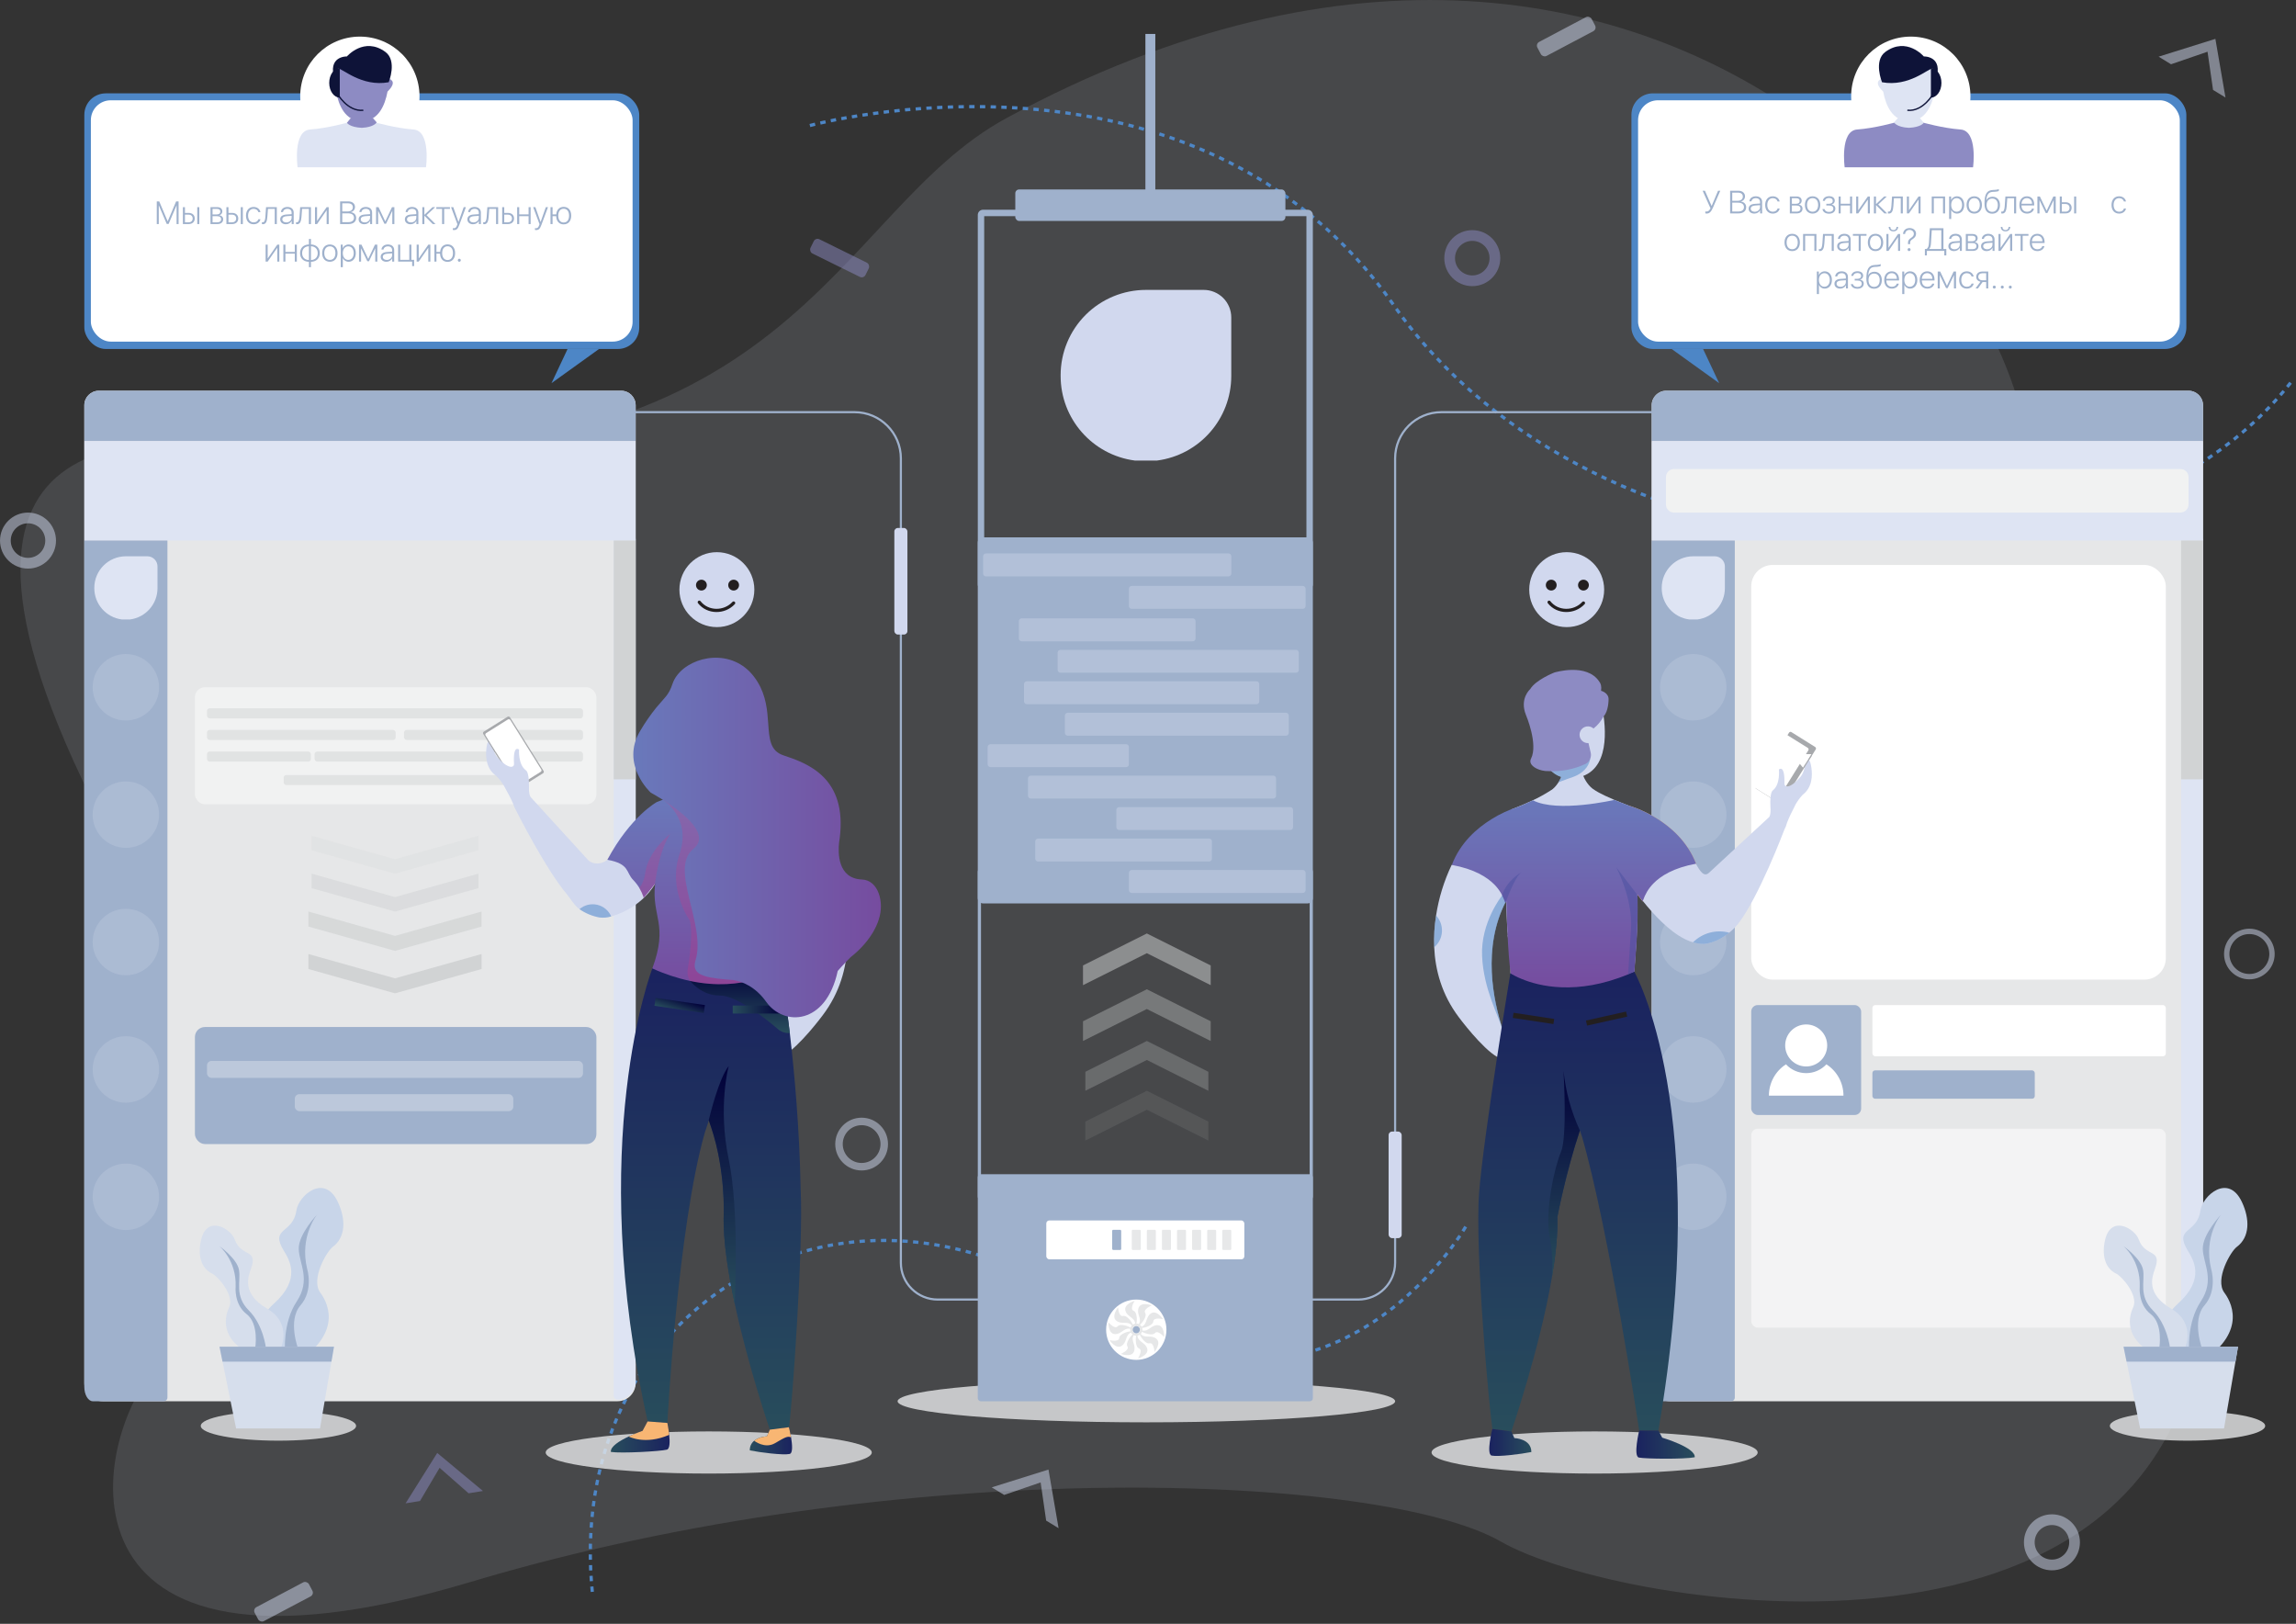 <svg width="857" height="606" viewBox="0 0 857 606" fill="none" xmlns="http://www.w3.org/2000/svg">
    <rect x="0" y="0" width="857" height="606" fill="#333333" stroke="none"/>
    <path opacity="0.119" d="M375.876 43.964C309.92 79.632 297.844 181.324 102.54 167.448C64.496 164.744 -44.972 144.592 37.944 305.66C120.86 466.728 89.196 479.66 61.036 507.076C32.876 534.492 14 638.8 175.356 590.468C336.712 542.136 516.064 549.944 560.196 575.304C604.328 600.664 818.92 636.2 822.48 479.36C825.412 350.244 782.176 356.008 745.044 336.44C717 321.664 712.244 290.04 752.216 209.86C792.188 129.68 631.024 -94 375.876 43.964Z" fill="#DEE4F3"/>
    <path d="M302.304 46.844C302.304 46.844 446 7.656 520.4 114.124C594.8 220.592 785.2 232.584 855.724 141.9" stroke="#4D86C6" stroke-width="1.2" stroke-dasharray="2"/>
    <path d="M547.076 457.792C547.076 457.792 495.312 547.912 403.324 486.64C311.336 425.368 209.888 490.364 221.212 595.44" stroke="#4D86C6" stroke-width="1.2" stroke-dasharray="2"/>
    <path d="M237.264 151.22V516.144C237.264 519.9 234.22 522.944 230.464 522.944H38.272C34.517 522.944 31.472 519.9 31.472 516.144V151.228C31.479 148.244 33.896 145.827 36.88 145.82H231.86C234.84 145.827 237.255 148.24 237.264 151.22Z" fill="#E6E7E8"/>
    <path d="M237.264 151.228V164.612H31.476V151.228C31.483 148.247 33.895 145.831 36.876 145.82H231.86C234.842 145.831 237.255 148.247 237.264 151.228Z" fill="#9FB1CC"/>
    <rect x="31.476" y="164.612" width="205.788" height="37.108" fill="#DEE4F3"/>
    <path d="M62.496 201.72V521.548C62.496 522.319 61.871 522.944 61.1 522.944H34.66C32.908 522.944 31.46 520.512 31.46 517.54V201.72H62.496Z" fill="#9FB1CC"/>
    <path d="M237.264 201.108V515.532C237.264 519.288 234.22 522.332 230.464 522.332C229.693 522.332 229.068 521.707 229.068 520.936V201.108H237.264Z" fill="#DEE4F3"/>
    <rect x="229.068" y="201.72" width="8.196" height="89.124" fill="#D1D3D4"/>
    <path d="M46.984 207.6H54.984C55.993 207.599 56.962 207.999 57.676 208.713C58.391 209.426 58.792 210.395 58.792 211.404V219.488C58.794 225.409 54.403 230.413 48.532 231.18H45.472C39.589 230.417 35.189 225.401 35.2 219.468V219.372C35.211 212.87 40.482 207.605 46.984 207.6Z" fill="#DEE4F3"/>
    <path opacity="0.2" d="M46.984 268.88C53.832 268.88 59.384 263.328 59.384 256.48C59.384 249.632 53.832 244.08 46.984 244.08C40.136 244.08 34.584 249.632 34.584 256.48C34.584 263.328 40.136 268.88 46.984 268.88Z" fill="#DEE4F3"/>
    <path opacity="0.2" d="M46.984 316.424C53.832 316.424 59.384 310.872 59.384 304.024C59.384 297.176 53.832 291.624 46.984 291.624C40.136 291.624 34.584 297.176 34.584 304.024C34.584 310.872 40.136 316.424 46.984 316.424Z" fill="#DEE4F3"/>
    <path opacity="0.2" d="M46.984 363.964C53.832 363.964 59.384 358.412 59.384 351.564C59.384 344.716 53.832 339.164 46.984 339.164C40.136 339.164 34.584 344.716 34.584 351.564C34.584 358.412 40.136 363.964 46.984 363.964Z" fill="#DEE4F3"/>
    <path opacity="0.2" d="M46.984 411.504C53.832 411.504 59.384 405.952 59.384 399.104C59.384 392.256 53.832 386.704 46.984 386.704C40.136 386.704 34.584 392.256 34.584 399.104C34.584 405.952 40.136 411.504 46.984 411.504Z" fill="#DEE4F3"/>
    <path opacity="0.2" d="M46.984 459.044C53.832 459.044 59.384 453.492 59.384 446.644C59.384 439.796 53.832 434.244 46.984 434.244C40.136 434.244 34.584 439.796 34.584 446.644C34.584 453.492 40.136 459.044 46.984 459.044Z" fill="#DEE4F3"/>
    <path d="M822.296 151.22V516.144C822.296 519.9 819.252 522.944 815.496 522.944H623.308C619.552 522.944 616.508 519.9 616.508 516.144V151.228C616.515 148.244 618.932 145.827 621.916 145.82H816.896C819.875 145.829 822.287 148.241 822.296 151.22Z" fill="#E6E7E8"/>
    <path d="M822.296 151.228V164.612H616.508V151.228C616.515 148.247 618.927 145.831 621.908 145.82H816.896C819.877 145.831 822.289 148.247 822.296 151.228Z" fill="#9FB1CC"/>
    <rect x="616.508" y="164.612" width="205.788" height="37.108" fill="#DEE4F3"/>
    <path d="M624.864 175.028H813.848C815.531 175.028 816.896 176.393 816.896 178.076V188.248C816.896 189.932 815.532 191.298 813.848 191.3H624.864C623.182 191.298 621.818 189.935 621.816 188.252V178.08C621.816 176.396 623.18 175.03 624.864 175.028Z" fill="#F1F2F2"/>
    <path d="M647.528 201.72V521.548C647.528 522.319 646.903 522.944 646.132 522.944H619.692C617.944 522.944 616.492 520.512 616.492 517.54V201.72H647.528Z" fill="#9FB1CC"/>
    <path d="M822.296 201.108V515.532C822.296 519.288 819.252 522.332 815.496 522.332C814.726 522.33 814.102 521.706 814.1 520.936V201.108H822.296Z" fill="#DEE4F3"/>
    <rect x="814.1" y="201.72" width="8.196" height="89.124" fill="#D1D3D4"/>
    <path d="M632.02 207.6H640.02C641.03 207.599 641.998 207.999 642.712 208.713C643.427 209.426 643.828 210.395 643.828 211.404V219.488C643.83 225.409 639.439 230.413 633.568 231.18H630.508C624.637 230.413 620.246 225.409 620.248 219.488V219.392C620.248 212.887 625.515 207.611 632.02 207.6Z" fill="#DEE4F3"/>
    <path opacity="0.2" d="M632.02 268.88C638.868 268.88 644.42 263.328 644.42 256.48C644.42 249.632 638.868 244.08 632.02 244.08C625.172 244.08 619.62 249.632 619.62 256.48C619.62 263.328 625.172 268.88 632.02 268.88Z" fill="#DEE4F3"/>
    <path opacity="0.2" d="M632.02 316.424C638.868 316.424 644.42 310.872 644.42 304.024C644.42 297.176 638.868 291.624 632.02 291.624C625.172 291.624 619.62 297.176 619.62 304.024C619.62 310.872 625.172 316.424 632.02 316.424Z" fill="#DEE4F3"/>
    <path opacity="0.2" d="M632.02 363.964C638.868 363.964 644.42 358.412 644.42 351.564C644.42 344.716 638.868 339.164 632.02 339.164C625.172 339.164 619.62 344.716 619.62 351.564C619.62 358.412 625.172 363.964 632.02 363.964Z" fill="#DEE4F3"/>
    <path opacity="0.2" d="M632.02 411.504C638.868 411.504 644.42 405.952 644.42 399.104C644.42 392.256 638.868 386.704 632.02 386.704C625.172 386.704 619.62 392.256 619.62 399.104C619.62 405.952 625.172 411.504 632.02 411.504Z" fill="#DEE4F3"/>
    <path opacity="0.2" d="M632.02 459.044C638.868 459.044 644.42 453.492 644.42 446.644C644.42 439.796 638.868 434.244 632.02 434.244C625.172 434.244 619.62 439.796 619.62 446.644C619.62 453.492 625.172 459.044 632.02 459.044Z" fill="#DEE4F3"/>
    <path opacity="0.8" d="M103.924 537.652C119.934 537.652 132.912 535.183 132.912 532.136C132.912 529.09 119.934 526.62 103.924 526.62C87.914 526.62 74.936 529.09 74.936 532.136C74.936 535.183 87.914 537.652 103.924 537.652Z" fill="#E6E7E8"/>
    <path opacity="0.8" d="M816.508 537.652C832.518 537.652 845.496 535.183 845.496 532.136C845.496 529.09 832.518 526.62 816.508 526.62C800.498 526.62 787.52 529.09 787.52 532.136C787.52 535.183 800.498 537.652 816.508 537.652Z" fill="#E6E7E8"/>
    <path opacity="0.8" d="M264.54 549.928C298.154 549.928 325.404 546.407 325.404 542.064C325.404 537.721 298.154 534.2 264.54 534.2C230.926 534.2 203.676 537.721 203.676 542.064C203.676 546.407 230.926 549.928 264.54 549.928Z" fill="#E6E7E8"/>
    <path opacity="0.8" d="M595.204 549.928C628.818 549.928 656.068 546.407 656.068 542.064C656.068 537.721 628.818 534.2 595.204 534.2C561.59 534.2 534.34 537.721 534.34 542.064C534.34 546.407 561.59 549.928 595.204 549.928Z" fill="#E6E7E8"/>
    <path opacity="0.8" d="M427.892 530.808C479.175 530.808 520.748 527.287 520.748 522.944C520.748 518.601 479.175 515.08 427.892 515.08C376.609 515.08 335.036 518.601 335.036 522.944C335.036 527.287 376.609 530.808 427.892 530.808Z" fill="#E6E7E8"/>
    <path opacity="0.5" d="M391.352 548.436L370.168 555.076L374.804 557.904L388.428 553.228L390.488 567.484L395.124 570.312L391.352 548.436Z" fill="#D1D8EE"/>
    <path opacity="0.5" d="M826.908 14.508L805.72 21.148L810.356 23.98L823.98 19.3L826.04 33.556L830.676 36.388L826.908 14.508Z" fill="#D1D8EE"/>
    <path opacity="0.5" d="M163.2 542.232L151.392 561.036L156.756 560.18L164.084 547.78L174.904 557.288L180.268 556.432L163.2 542.232Z" fill="#8D8BC3"/>
    <path opacity="0.5" fill-rule="evenodd" clip-rule="evenodd" d="M765.9 584.036C770.566 584.036 774.348 580.254 774.348 575.588C774.348 570.922 770.566 567.14 765.9 567.14C761.234 567.14 757.452 570.922 757.452 575.588C757.452 580.254 761.234 584.036 765.9 584.036Z" stroke="#D1D8EE" stroke-width="4"/>
    <path opacity="0.5" fill-rule="evenodd" clip-rule="evenodd" d="M321.608 435.412C326.274 435.412 330.056 431.63 330.056 426.964C330.056 422.298 326.274 418.516 321.608 418.516C316.942 418.516 313.16 422.298 313.16 426.964C313.16 431.63 316.942 435.412 321.608 435.412Z" stroke="#D1D8EE" stroke-width="2.8"/>
    <path opacity="0.5" fill-rule="evenodd" clip-rule="evenodd" d="M549.54 104.788C554.206 104.788 557.988 101.006 557.988 96.34C557.988 91.674 554.206 87.892 549.54 87.892C544.874 87.892 541.092 91.674 541.092 96.34C541.092 101.006 544.874 104.788 549.54 104.788Z" stroke="#8D8BC3" stroke-width="4"/>
    <path opacity="0.5" fill-rule="evenodd" clip-rule="evenodd" d="M839.592 364.484C844.258 364.484 848.04 360.702 848.04 356.036C848.04 351.37 844.258 347.588 839.592 347.588C834.926 347.588 831.144 351.37 831.144 356.036C831.144 360.702 834.926 364.484 839.592 364.484Z" stroke="#D1D8EE" stroke-width="2"/>
    <path opacity="0.5" fill-rule="evenodd" clip-rule="evenodd" d="M10.452 210.192C15.118 210.192 18.9 206.41 18.9 201.744C18.9 197.078 15.118 193.296 10.452 193.296C5.786 193.296 2.004 197.078 2.004 201.744C2.004 206.41 5.786 210.192 10.452 210.192Z" stroke="#D1D8EE" stroke-width="4"/>
    <rect opacity="0.5" x="322.357" y="104.036" width="22.9" height="5.916" rx="1.576" transform="rotate(-153.73 322.357 104.036)" fill="#8D8BC3"/>
    <rect opacity="0.5" x="573.107" y="16.375" width="22.9" height="5.916" rx="1.576" transform="rotate(-27.88 573.107 16.375)" fill="#D1D8EE"/>
    <rect opacity="0.5" x="94.326" y="600.502" width="22.9" height="5.916" rx="1.576" transform="rotate(-27.88 94.326 600.502)" fill="#D1D8EE"/>
    <path d="M99.624 506.164C99.624 506.164 91.852 495.804 102.2 486.544C112.548 477.284 107.98 470.144 105.944 466.792C100.568 457.94 109.368 460.628 110.64 451.72C111.416 446.28 121.012 437.72 126.108 448.58C129.088 454.932 129.148 461.684 124.152 465.38C121.924 467.032 115.876 477.504 119.56 482.424C123.244 487.344 127.348 498.74 108.692 509.688C108.692 509.688 105.064 510.432 99.624 506.164Z" fill="#C8D5E9"/>
    <path d="M106.4 504.692C106.4 504.692 105.4 493.784 110.76 485.688C116.12 477.592 111.676 471.624 111.504 466.136C111.332 460.648 118.4 453.22 118.4 453.22C118.4 453.22 111.692 461.32 114.64 473.52C114.64 473.52 117.124 481.436 112.156 487.16C107.188 492.884 111.404 503.68 111.404 503.68L106.4 504.692Z" fill="#9FB1CC"/>
    <path d="M104.8 503.228C104.8 503.228 109.2 493.936 99.692 488.368C90.184 482.8 92.604 476.52 93.656 473.568C96.456 465.832 90.02 469.312 87.624 462.58C86.156 458.472 77.336 453.32 75.088 462.58C73.772 467.996 74.792 473.26 79.264 475.348C81.264 476.28 87.624 483.472 85.532 487.884C83.44 492.296 82.052 501.808 98.3 507.38C98.3 507.38 101.24 507.38 104.8 503.208V503.228Z" fill="#D6DEEC"/>
    <path d="M99.28 503.156C99.28 503.156 98.336 494.504 92.88 489.052C87.424 483.6 89.944 478.252 89.212 473.956C88.48 469.66 81.82 464.992 81.82 464.992C81.82 464.992 88.32 470.232 87.952 480.192C87.952 480.192 87.272 486.748 92.044 490.416C96.816 494.084 95.244 503.156 95.244 503.156H99.28Z" fill="#9FB1CC"/>
    <path d="M81.932 502.588L83.068 508.172L88.124 533.096H119.44L123.704 508.172L124.664 502.588H81.932Z" fill="#D6DEEC"/>
    <path d="M81.932 502.588L83.068 508.172H123.704L124.664 502.588H81.932Z" fill="#9FB1CC"/>
    <rect x="72.756" y="256.48" width="149.856" height="43.684" rx="3.732" fill="#F1F2F2"/>
    <rect x="72.756" y="383.28" width="149.856" height="43.684" rx="3.732" fill="#9FB1CC"/>
    <g opacity="0.5">
        <rect x="77.26" y="264.336" width="140.348" height="3.752" rx="1" fill="#D1D3D4"/>
        <rect x="77.26" y="272.404" width="70.424" height="3.752" rx="1" fill="#D1D3D4"/>
        <rect x="150.812" y="272.404" width="66.796" height="3.752" rx="1" fill="#D1D3D4"/>
        <rect x="77.26" y="280.472" width="38.776" height="3.752" rx="1" fill="#D1D3D4"/>
        <rect x="187.46" y="280.472" width="30.144" height="3.752" rx="1" fill="#D1D3D4"/>
        <rect x="105.888" y="289.228" width="89.844" height="3.752" rx="1" fill="#D1D3D4"/>
        <rect x="117.412" y="280.472" width="66.796" height="3.752" rx="1" fill="#D1D3D4"/>
    </g>
    <path opacity="0.2" d="M147.432 320.66L116.304 311.92V317.312L147.432 326.052L178.564 317.312V311.92L147.432 320.66Z" fill="#D1D3D4"/>
    <path opacity="0.5" d="M147.432 334.796L116.304 326.052V331.448L147.432 340.188L178.564 331.448V326.052L147.432 334.796Z" fill="#D1D3D4"/>
    <path opacity="0.7" d="M147.432 349.264L115.112 340.188V345.788L147.432 354.864L179.756 345.788V340.188L147.432 349.264Z" fill="#D1D3D4"/>
    <path d="M147.432 365.112L115.112 356.036V361.632L147.432 370.712L179.756 361.632V356.036L147.432 365.112Z" fill="#D1D3D4"/>
    <g opacity="0.5">
        <path opacity="0.2" d="M428.072 414.16L451.028 425.652V418.564L428.072 407.072L405.12 418.564V425.652L428.072 414.16Z" fill="#D1D3D4"/>
        <path opacity="0.5" d="M428.072 395.58L451.028 407.072V399.984L428.072 388.492L405.12 399.984V407.072L428.072 395.58Z" fill="#D1D3D4"/>
        <path opacity="0.7" d="M428.072 376.556L451.908 388.492V381.132L428.072 369.196L404.24 381.132V388.492L428.072 376.556Z" fill="#D1D3D4"/>
        <path d="M428.072 355.728L451.908 367.66V360.3L428.072 348.368L404.24 360.3V367.66L428.072 355.728Z" fill="#D1D3D4"/>
    </g>
    <rect opacity="0.3" x="77.26" y="395.94" width="140.348" height="6.324" rx="1.684" fill="white"/>
    <rect opacity="0.3" x="110.032" y="408.34" width="81.556" height="6.324" rx="1.684" fill="white"/>
    <rect x="653.66" y="210.84" width="154.752" height="154.752" rx="8" fill="white"/>
    <rect x="653.66" y="375.084" width="41.028" height="41.028" rx="2.42" fill="#9FB1CC"/>
    <rect opacity="0.5" x="653.66" y="421.236" width="154.752" height="74.256" rx="2.42" fill="white"/>
    <rect x="698.888" y="375.084" width="109.524" height="19.124" rx="1.1" fill="white"/>
    <rect x="698.888" y="399.46" width="60.604" height="10.584" rx="1" fill="#9FB1CC"/>
    <path d="M674.172 398C678.502 398 682.012 394.49 682.012 390.16C682.012 385.83 678.502 382.32 674.172 382.32C669.842 382.32 666.332 385.83 666.332 390.16C666.331 392.24 667.157 394.234 668.627 395.705C670.098 397.175 672.092 398.001 674.172 398Z" fill="white"/>
    <path d="M681.716 397.2C679.767 399.297 677.033 400.488 674.17 400.488C671.307 400.488 668.573 399.297 666.624 397.2C662.65 399.759 660.251 404.165 660.26 408.892H688.088C688.098 404.163 685.696 399.755 681.716 397.2V397.2Z" fill="white"/>
    <rect x="180.046" y="273.386" width="11.76" height="24.892" rx="0.632" transform="rotate(-32.06 180.046 273.386)" fill="#A7A9AC"/>
    <rect x="180.904" y="273.935" width="10.888" height="23.052" rx="0.632" transform="rotate(-32.06 180.904 273.935)" fill="white"/>
    <path d="M239.456 310.54C239.456 310.54 228.256 319.56 226.656 320.908C224.692 322.552 221.564 322.784 219.636 321.096L198.036 297.44C197.592 296.76 197.452 295.536 197.436 294.64C197.436 294.616 197.436 294.584 197.436 294.556C197.436 294.236 197.436 293.956 197.436 293.756C197.436 293.732 197.436 293.704 197.436 293.676C197.436 293.648 197.436 293.628 197.436 293.6V293.464C197.464 291.464 197.336 288.224 196.292 287.464C193.32 285.316 193.74 279.76 193.74 279.76C193.74 279.76 191.432 277.636 191.86 285.032C191.952 286.548 189.86 287.16 185.884 282.916C184.684 281.656 183.992 279.624 183.448 276.892C183.184 275.58 182.424 276.068 181.944 277.348C181.92 277.412 181.896 277.484 181.872 277.556C181.72 278.202 181.608 278.856 181.536 279.516C181.536 279.516 181.536 279.54 181.536 279.548C181.24 282.284 181.404 286.88 185.164 289.508C185.344 289.704 185.536 289.908 185.74 290.108L185.84 290.208C186.48 290.897 187.064 291.637 187.584 292.42C187.953 292.958 188.279 293.524 188.56 294.112C188.96 294.848 189.48 295.756 189.972 296.692C190.076 296.888 190.176 297.092 190.272 297.272C190.448 297.62 190.624 297.964 190.788 298.304C191.257 299.225 191.65 300.183 191.964 301.168C192.312 301.796 192.568 302.336 192.568 302.336C193.048 303.292 203.6 324.228 211.512 333.632C212.676 335.012 214.456 338.032 216.224 339.232C218.488 340.82 221.068 341.9 223.788 342.4C225.251 342.585 226.736 342.448 228.14 342C239.8 338.724 244.476 329.904 244.476 329.904L239.456 310.54Z" fill="#D1D8EE"/>
    <path d="M316.316 352.676C315.936 361.18 313.516 370.408 307.06 378.92C307.06 378.92 298.432 390.568 292.556 393.864L287.716 391.024C287.716 391.024 303.004 360.464 291.316 335.484L287.716 313.22L309.78 321.84C312.639 327.841 314.6 334.229 315.6 340.8C316.234 344.725 316.474 348.703 316.316 352.676Z" fill="#D1D8EE"/>
    <path d="M298.848 443.668C298.408 421.044 296.544 400.432 294.8 385.504C293.06 370.66 291.432 361.436 291.432 361.436L272.468 361.704C272.388 361.352 272.308 361.004 272.212 360.664L258.976 360.968L243.528 361.324C243.528 361.324 218.248 426.384 241.896 531.096H249.096C249.096 531.096 252.936 458.004 263.128 422.516C263.128 422.516 263.704 420.888 264.584 418.116C264.9 419.008 265.204 419.912 265.5 420.808C270.884 436.972 270.14 453.292 270.14 453.292C269.984 458.092 270.408 463.692 271.212 469.608C271.948 475.048 273.004 480.784 274.236 486.492C279.34 510.26 287.372 533.6 287.372 533.6L294.488 532.684C295.632 525.2 299.956 465.412 298.848 443.668Z" fill="url(#paint0_linear)"/>
    <path opacity="0.5" d="M316.316 352.676C314.593 351.229 313.54 349.138 313.405 346.892C313.269 344.646 314.063 342.443 315.6 340.8C316.234 344.725 316.474 348.703 316.316 352.676Z" fill="#4D86C6"/>
    <path d="M294.8 385.504C293.182 385.655 291.574 385.128 290.36 384.048C287.824 381.912 279.96 375.316 273.444 372.66C271.692 371.944 270.036 371.508 268.604 371.524C261.868 371.596 257.648 366.144 257.648 366.144L258.74 361.9L258.976 360.968L272.212 360.664C272.308 361.004 272.388 361.352 272.468 361.704L291.432 361.436C291.432 361.436 293.06 370.66 294.8 385.504Z" fill="url(#paint1_linear)"/>
    <path d="M274.732 293.6C270.228 290.632 269.46 283.668 269.46 283.668H263.964C263.964 283.668 262.764 290.744 258.288 293.416C258.288 293.416 256.596 294.716 250.872 297.116C251.144 297.28 266.576 306.52 281.56 297.352C279.205 296.251 276.924 294.998 274.732 293.6Z" fill="#F8B673"/>
    <path d="M271.036 312.052L251.268 326.052L251.016 326.224L248.584 327.948L248.404 327.724L239.472 310.524C252.38 298.268 263.272 294.9 263.272 294.9L263.3 294.952L271.036 312.052Z" fill="#F8B673"/>
    <path d="M244.24 330.208C244.324 330.108 244.404 330.012 244.476 329.92L244.24 330.208Z" fill="#6465AD"/>
    <path d="M309.784 321.856C301.348 323.388 298.816 325.964 296.032 328.828C295.684 329.188 295.32 329.572 294.972 329.948C294.32 330.644 293.704 331.324 293.244 331.84C292.362 332.845 291.683 334.01 291.244 335.272C291.244 335.348 291.244 335.38 291.244 335.336C291.243 335.327 291.243 335.317 291.244 335.308C290.744 334.68 290.012 332.884 288.724 331.308L290.28 333.188L287.88 330.196C287.88 330.228 287.88 330.264 287.88 330.3C287.572 329.924 287.328 329.632 287.18 329.456L287.88 330.312C289.188 341.868 283.504 344.888 287.992 359.112C288.244 359.548 288.48 359.948 288.696 360.312C289.368 361.424 289.832 362.088 289.832 362.088C289.612 362.236 289.38 362.376 289.148 362.512C288.916 362.648 288.748 362.732 288.52 362.864L288.42 362.916C288.308 362.968 288.2 363.028 288.08 363.092L287.712 363.276H287.688H287.652L287.376 363.408C287.276 363.456 287.184 363.504 287.092 363.544L286.824 363.672H286.788L286.612 363.752L286.468 363.812L286.18 363.94L285.98 364.024L285.888 364.064C284.396 364.689 282.868 365.224 281.312 365.664C275.792 367.204 267.748 368.216 257.688 366.112C252.804 365.069 248.049 363.494 243.508 361.416H243.484C249.612 344.824 243.132 342.172 244.52 329.916L245.16 329.116L244.52 329.888V329.78L242.12 332.776L243.428 331.176C242.184 332.696 240.712 334.512 240.228 335.1C240.228 335.1 240.228 335.124 240.228 335.132C240.228 335.14 240.208 335.132 240.228 335.064C240.247 334.953 240.238 334.838 240.2 334.732C239.799 333.561 239.279 332.433 238.648 331.368C237.993 330.294 237.219 329.297 236.34 328.396C233.54 325.532 235.14 322.396 226.696 320.86C235.496 304.48 245.26 299.26 245.26 299.26L245.3 299.304C245.307 299.287 245.318 299.272 245.332 299.26L247.48 298.428C248.756 297.928 249.88 297.468 250.904 297.044C251.128 297.18 261.64 303.468 273.704 300.564C275.481 300.086 277.22 299.473 278.904 298.732C279.826 298.298 280.723 297.813 281.592 297.28C282.936 297.9 284.244 298.48 285.4 299C285.932 299.204 286.488 299.42 287.076 299.64L287.104 299.684L287.144 299.64C287.144 299.64 287.84 299.932 289.012 300.564L289.412 300.736C289.716 300.912 290.408 301.32 292.24 302.516L293.16 303.2C300.101 308.014 305.799 314.408 309.784 321.856Z" fill="url(#paint2_linear)"/>
    <path d="M289.804 362.092C289.584 362.24 289.356 362.38 289.124 362.516L288.496 362.868L288.392 362.92C288.284 362.972 288.172 363.032 288.056 363.096L287.656 363.292H287.616L287.344 363.424C287.244 363.472 287.152 363.52 287.06 363.56C286.98 363.604 286.884 363.644 286.792 363.688H286.76C286.696 363.712 286.64 363.744 286.584 363.768L286.436 363.828L286.152 363.956L285.948 364.04L285.856 364.08C284.365 364.706 282.837 365.24 281.28 365.68C280.028 358.28 280.992 351.092 283.408 339.792C286.38 325.912 279.164 314.492 278.976 314.192C282.353 319.282 285.32 324.632 287.848 330.192V330.296C287.496 329.868 287.228 329.548 287.092 329.388L287.848 330.308C289.16 341.864 283.476 344.884 287.964 359.108C289.004 360.936 289.804 362.092 289.804 362.092Z" fill="#C66BAA"/>
    <path opacity="0.2" d="M295.852 338.704L288.652 360.304L287.668 363.268H287.644H287.608L287.332 363.4C287.232 363.448 287.14 363.496 287.048 363.536L286.78 363.664H286.744L286.568 363.744L286.424 363.804L286.136 363.932L285.936 364.016L285.844 364.056C284.352 364.681 282.824 365.216 281.268 365.656C275.748 367.196 267.704 368.208 257.644 366.104C256.772 364.944 256.4 363.404 256.736 361.396C259.084 347.276 257.416 343.428 257.416 343.428C257.416 343.428 249.12 332 253.676 318.628C258.232 305.256 247.428 298.468 247.428 298.468L242.228 291.72L272.04 286.9L292.088 301.368L292.208 302.568L294.964 329.936L295.852 338.704Z" fill="#EE2A7B"/>
    <path opacity="0.2" d="M240.8 326C240.8 326 240.8 326.044 240.8 326.064C240.546 328.011 239.798 329.86 238.628 331.436C239.25 332.504 239.763 333.63 240.16 334.8C240.195 334.907 240.203 335.021 240.184 335.132L240.216 335.168C241.064 334.104 241.928 332.984 242.08 332.84L244.48 329.912C244.48 329.912 245.736 317.912 250.208 311.172C250.208 311.132 241.808 317.632 240.8 326Z" fill="#EE2A7B"/>
    <path d="M248.92 541.004C246.52 541.624 231.924 542.46 228.02 541.856C227.716 539.856 231.336 537.668 234.648 536.104C237.352 534.828 239.848 533.972 239.848 533.972L241.72 530.468L249.092 531.032C249.092 531.032 249.548 533.168 249.788 535.464C250.056 538 250.064 540.712 248.92 541.004Z" fill="url(#paint3_linear)"/>
    <path opacity="0.5" d="M272.672 291.696C264.712 292.208 262.5 288.044 262.5 288.044L266 286L269.696 285.26C270.092 286.94 270.94 289.6 272.672 291.696Z" fill="#4D86C6"/>
    <path d="M282.66 271.512C282.668 269.957 281.621 268.595 280.116 268.204C280.071 266.427 279.899 264.656 279.6 262.904C277.728 252.196 257.248 252.82 255.376 262.904C254.14 269.556 252.128 286.56 265.116 288.804C273.916 290.324 278.396 283.26 279.716 274.892C281.41 274.67 282.673 273.22 282.66 271.512Z" fill="#F8B673"/>
    <path opacity="0.5" d="M228.14 342C226.736 342.448 225.251 342.585 223.788 342.4C221.1 341.91 218.548 340.853 216.3 339.3C218.115 337.731 220.569 337.121 222.907 337.657C225.245 338.192 227.189 339.81 228.14 342.012V342Z" fill="#4D86C6"/>
    <rect x="273.492" y="375.268" width="18.604" height="2.98" fill="url(#paint4_linear)"/>
    <rect x="244.707" y="372.402" width="18.604" height="2.98" transform="rotate(8.35 244.707 372.402)" fill="url(#paint5_linear)"/>
    <path d="M249.788 535.464C240.864 539.396 234.648 536.104 234.648 536.104C237.352 534.828 239.848 533.972 239.848 533.972L241.72 530.468L249.092 531.032C249.092 531.032 249.548 533.168 249.788 535.464Z" fill="#F8B673"/>
    <path d="M321.74 328.228C312.6 327.872 312.776 318.188 313.2 314.384C313.272 313.912 313.34 313.452 313.4 312.996C313.406 312.954 313.414 312.913 313.424 312.872C316.296 290.184 301.424 284.872 292.376 281.876C287.384 280.212 287.132 275.624 286.736 269.9C286.4 265.2 286 259.764 282.8 254.536C282.372 253.834 281.907 253.154 281.408 252.5C273.252 241.844 258.44 244.632 252.796 251.936C252.017 252.924 251.413 254.037 251.008 255.228C249.572 259.568 248.068 260.288 244.92 264.124C242.736 266.843 240.751 269.716 238.98 272.72C231.38 285.312 242.924 295.836 242.924 295.836C242.924 295.836 268.216 309.284 258.864 316.74C249.512 324.196 263.664 344.88 259.632 358.34C258.14 363.328 261.704 364.74 271.096 365.54C271.939 365.612 272.831 365.677 273.772 365.736C276.8 366.26 281.844 368.032 286.028 373.928C292.472 383.012 308.296 382.728 312.688 362.356C312.688 362.356 314.844 359.844 317.488 357.228C326.332 350.296 328.032 343.032 328.032 343.028C330.152 336.8 327.88 328.468 321.74 328.228Z" fill="url(#paint6_linear)"/>
    <path d="M294.72 542.616C292.288 543.128 283.748 542.064 279.876 541.276C279.819 539.886 280.423 538.551 281.504 537.676C283.388 536.116 286.248 536.04 286.248 536.04L287.356 533.544L294.476 532.624C294.476 532.624 294.924 534.368 295.276 536.396C295.72 539.128 296 542.352 294.72 542.616Z" fill="url(#paint7_linear)"/>
    <path d="M295.264 536.4C293.976 535.86 293.076 536.36 289.264 538.592C285.452 540.824 281.496 537.68 281.496 537.68C283.38 536.12 286.24 536.044 286.24 536.044L287.348 533.548L294.468 532.628C294.468 532.628 294.924 534.4 295.264 536.4Z" fill="#F8B673"/>
    <path d="M274.22 486.492C272.988 480.784 271.932 475.048 271.196 469.608C270.396 463.688 269.968 458.112 270.124 453.292C270.124 453.292 270.868 436.972 265.484 420.808C265.176 419.884 264.864 418.96 264.54 418.044C264.904 416.508 268.316 402.444 271.984 397.88C271.984 397.88 267.88 413.04 271.984 432.6C275.88 451.124 274.4 483.2 274.22 486.492Z" fill="url(#paint8_linear)"/>
    <path d="M181.876 276.292L184.66 280.736L185.008 280.472L182.256 276.084L181.876 276.292Z" fill="#A7A9AC"/>
    <path d="M182.024 275.712L185.172 280.736L186.868 278.704L185.172 275.712H181.956" fill="white"/>
    <path d="M535.328 353.5C535.704 361.968 538.128 371.164 544.528 379.64C544.528 379.64 553.124 391.24 558.976 394.524L563.776 391.696C562.66 389.251 561.692 386.741 560.876 384.18C557.404 373.592 553.112 353.628 562.12 336.324L562.248 334.6L563.776 314.2L541.836 322.8C538.984 328.775 537.026 335.136 536.024 341.68C535.397 345.587 535.164 349.547 535.328 353.5Z" fill="#D1D8EE"/>
    <path opacity="0.5" d="M553.2 356.768C553.752 369.356 559.552 379.424 560.644 383.908C560.776 384.444 560.868 384.5 560.924 384.18C557.452 373.592 553.16 353.628 562.168 336.324L562.296 334.6L560.644 334.224C560.644 334.224 552.64 344.184 553.2 356.768Z" fill="#4D86C6"/>
    <rect x="664.87" y="300.218" width="11.76" height="24.892" rx="0.632" transform="rotate(-147.94 664.87 300.218)" fill="#A7A9AC"/>
    <rect x="663.109" y="299.051" width="10.906" height="23.091" rx="0.632" transform="rotate(-148.055 663.109 299.051)" fill="white"/>
    <path d="M589.552 285.144C589.552 285.144 590.752 292.188 595.204 294.852C593.804 297.652 580.852 298.7 578.804 295.036C583.292 292.08 584.06 285.144 584.06 285.144H589.552Z" fill="#D1D8EE"/>
    <path d="M552.096 445.088C553.724 423.888 563.852 362.688 563.852 362.688L581.396 362.94C581.396 362.856 581.436 362.768 581.456 362.688L609.992 362.604C609.992 362.604 639.592 414.428 618.996 533.852H611.84C611.84 533.852 600.676 459.648 590.528 424.3C590.528 424.3 590.212 423.408 589.696 421.828C589.694 421.837 589.694 421.847 589.696 421.856C584.336 437.944 581.296 454.168 581.296 454.168C581.5 460.652 580.66 468.508 579.256 476.736C576.988 490.02 573.256 504.272 570.056 515.248C566.816 526.396 564.14 534.172 564.14 534.172L557.048 533.26C555.88 525.844 550.44 466.708 552.096 445.088Z" fill="url(#paint9_linear)"/>
    <path d="M562.252 339.084C562.252 339.14 562.252 339.188 562.252 339.24C562.364 342.108 562.504 344.872 562.652 347.444C562.684 348.024 562.72 348.604 562.752 349.164C562.752 348.764 563.052 343 564.752 342.764C564.784 342.816 564.812 342.872 564.84 342.924C564.804 343.14 563.58 346.124 562.748 349.156C563.612 353.801 563.966 358.526 563.804 363.248C565.06 363.605 566.316 363.919 567.572 364.188C588.672 368.836 609.044 362.872 609.972 362.588C609.98 362.59 609.988 362.59 609.996 362.588V362.52V362.472C610.396 357.108 611.516 345.672 611.116 333.832C610.604 318.196 609.116 302.264 608.156 300.764C608.149 300.747 608.138 300.732 608.124 300.72C605.952 299.892 604.124 299.156 602.568 298.508C596.864 296.108 595.176 294.82 595.176 294.82L578.776 295.004C576.594 296.399 574.322 297.65 571.976 298.748C567.948 300.612 564.228 302.032 564.228 302.032L564.18 302.188C561.824 310.152 561.748 325.68 562.252 339.084Z" fill="#D1D8EE"/>
    <path d="M572.308 273.224C572.308 271.624 572.008 270.124 573.464 269.756C573.511 267.986 573.686 266.221 573.988 264.476C575.852 253.808 596.252 254.428 598.116 264.476C599.348 271.1 601.352 288.04 588.416 290.272C579.616 291.788 575.188 284.752 573.872 276.416C572.212 276.22 572.308 274.964 572.308 273.224Z" fill="#D1D8EE"/>
    <path d="M596.068 315.02L611.144 333.864L611.336 334.1L613.192 336.42L613.424 336.256L633.06 322.328C626.66 305.8 608.212 300.728 608.212 300.728L608.172 300.772L596.068 315.02Z" fill="#F8B673"/>
    <path opacity="0.5" d="M535.324 353.5C537.04 352.056 538.087 349.97 538.218 347.732C538.35 345.493 537.555 343.299 536.02 341.664C535.394 345.576 535.161 349.541 535.324 353.5Z" fill="#4D86C6"/>
    <path opacity="0.5" d="M576 283.144L576.056 283.632C577.556 286.652 579.752 288.972 582.74 289.956C582.447 290.66 582.098 291.34 581.696 291.988C581.94 291.856 582.824 291.488 585.696 290.468L587.008 290.008C588.228 289.601 589.375 289 590.404 288.228C593.38 285.944 593.536 283.144 593.536 283.144L584.8 279.976L576 283.144Z" fill="#4D86C6"/>
    <path d="M611.84 533.868C611.84 533.868 609.532 543.468 611.732 543.952C614.152 544.46 628.716 544.62 632.572 543.84C632.972 540.204 620.44 536.536 620.44 536.536L618.996 533.868H611.84Z" fill="url(#paint10_linear)"/>
    <path d="M557.032 533.288C557.032 533.288 554.596 542.76 556.792 543.22C559.192 543.728 567.72 542.668 571.592 541.888C571.592 536.852 565.244 536.688 565.244 536.688L564.14 534.2L557.032 533.288Z" fill="url(#paint11_linear)"/>
    <path d="M607.252 327.964C607.252 327.964 619.328 347.3 631.02 351.368C631.32 351.472 631.62 351.568 631.912 351.652C633.872 352.244 635.668 352.452 637.204 352.132C639.335 351.678 641.368 350.845 643.204 349.672C643.988 349.191 644.738 348.656 645.448 348.072C646.704 347.064 647.842 345.916 648.84 344.652C652.64 339.764 656.888 331.132 660.22 323.652C663.552 316.172 665.94 309.832 666.052 309.548C666.052 309.548 666.256 309.084 666.576 308.436C666.854 307.447 667.208 306.482 667.636 305.548C667.636 305.548 667.636 305.548 667.636 305.528C667.78 305.196 667.936 304.86 668.096 304.512L668.372 303.92C668.824 302.976 669.296 302.052 669.68 301.3C669.939 300.703 670.242 300.127 670.588 299.576C671.078 298.777 671.63 298.019 672.24 297.308C672.27 297.271 672.302 297.236 672.336 297.204C672.532 297 672.712 296.804 672.884 296.588C676.528 293.828 676.516 289.248 676.116 286.532C676.119 286.523 676.119 286.513 676.116 286.504C676.025 285.851 675.891 285.204 675.716 284.568C675.688 284.5 675.664 284.424 675.632 284.364C675.108 283.112 674.336 282.652 674.124 283.964C673.684 286.7 673.06 288.764 671.928 290.048C668.136 294.424 666.028 293.892 666.056 292.384C666.208 285.004 663.984 287.184 663.984 287.184C663.984 287.184 664.616 292.7 661.74 294.952C660.728 295.752 660.728 298.976 660.824 300.952C660.824 300.976 660.824 300.996 660.824 301.02V301.088C660.824 301.108 660.824 301.14 660.824 301.164C660.824 301.188 660.824 301.216 660.824 301.236C660.824 301.432 660.864 301.712 660.876 302.036C660.872 302.064 660.872 302.092 660.876 302.12C660.876 303.004 660.824 304.176 660.412 304.868L637.92 325.696C636.064 327.452 634.572 325.192 633.024 322.384L617.316 311.428L607.252 327.964Z" fill="#D1D8EE"/>
    <path d="M571.144 257.2C573.228 253.676 580.176 250.98 580.176 250.98C580.176 250.98 592.296 247.232 596.976 254.424C597.54 255.14 597.836 256.212 597.612 257.8C597.612 257.8 600.516 258.5 600.412 261.084C600.412 261.084 600.412 265.432 598.572 267.324C597.645 269.089 596.361 270.64 594.8 271.88C594.086 271.23 593.109 270.952 592.16 271.128C590.561 271.411 589.446 272.872 589.594 274.489C589.742 276.106 591.104 277.34 592.728 277.328H592.912C593.128 278.344 593.396 279.472 593.712 280.736C594.193 282.521 593.321 284.393 591.644 285.172C587.403 287.113 582.758 288.007 578.1 287.78C577.244 287.813 576.388 287.728 575.556 287.528C572.86 286.896 570.424 285.196 571.468 283.128C574.208 277.712 569.592 266.872 569.592 266.872C567.072 260.7 571.144 257.2 571.144 257.2Z" fill="#8D8BC3"/>
    <path d="M556.68 305.736C559.818 303.764 563.194 302.199 566.728 301.08C568.904 300.252 570.644 299.348 572.192 298.68C572.189 298.695 572.189 298.71 572.192 298.724V298.68C581.352 303.436 602.592 298.52 602.592 298.52C604.14 299.168 605.976 299.904 608.152 300.732C608.164 300.746 608.174 300.761 608.184 300.776L608.224 300.732C608.224 300.732 626.676 305.796 633.072 322.332C624.672 323.86 619.872 326.892 617.108 329.744C616.232 330.641 615.462 331.636 614.812 332.708C614.183 333.769 613.663 334.891 613.26 336.056C613.225 336.163 613.217 336.277 613.236 336.388C613.236 336.464 613.236 336.496 613.236 336.452C613.235 336.443 613.235 336.433 613.236 336.424C612.392 335.364 611.528 334.248 611.38 334.104L611.188 333.868C611.188 334.096 611.188 334.324 611.208 334.548C611.544 346.148 610.504 356.476 610.064 362.512V362.56C610.064 362.604 610.064 362.612 610.064 362.624H610.04C609.276 362.968 608.512 363.296 607.764 363.604C588.396 371.604 574.292 368.004 567.828 365.28L567.736 365.24C567.667 365.216 567.598 365.188 567.532 365.156L567.248 365.028L567.104 364.968C567.048 364.948 566.992 364.916 566.928 364.888H566.896L566.628 364.76C566.531 364.72 566.436 364.674 566.344 364.624L566.072 364.496L566.032 364.476L565.632 364.28C565.516 364.22 565.404 364.156 565.296 364.104C565.261 364.091 565.227 364.073 565.196 364.052C564.956 363.92 564.744 363.804 564.572 363.704C564.336 363.568 564.112 363.428 563.892 363.304C563.892 363.304 563.892 363.1 563.892 362.728C562.86 358.212 562.26 337.696 562.228 336.328C562.044 336.56 562.096 336.66 561.908 336.9C561.565 335.951 561.164 335.024 560.708 334.124C560.544 333.804 560.364 333.484 560.172 333.164C559.522 332.091 558.75 331.096 557.872 330.2C555.1 327.352 550.316 324.316 541.912 322.788C545.032 314.52 551.256 309.092 556.68 305.736Z" fill="url(#paint12_linear)"/>
    <path d="M578.4 461.504C579.397 466.526 579.688 471.662 579.264 476.764C580.668 468.536 581.508 460.68 581.304 454.196C581.304 454.196 584.336 437.972 589.704 421.884C586.452 414.868 584.389 407.361 583.6 399.668C583.668 400.868 585.004 424.436 582.656 429.876C580.248 435.456 576.588 452 578.4 461.504Z" fill="url(#paint13_linear)"/>
    <rect x="607.371" y="379.398" width="15.352" height="1.932" transform="rotate(167.41 607.371 379.398)" fill="#231F20"/>
    <rect x="579.828" y="382.172" width="15.352" height="1.932" transform="rotate(-171.39 579.828 382.172)" fill="#231F20"/>
    <path opacity="0.5" d="M608.8 346.664C608.08 357.784 607.713 363.435 607.7 363.616C608.448 363.308 609.212 362.98 609.976 362.636H610C610 362.636 610 362.636 610 362.572V362.524C610.44 356.488 611.48 346.148 611.144 334.56L610.848 333.54L603.248 323.632C603.44 323.952 609.508 335.52 608.8 346.664Z" fill="#4B51A0"/>
    <path opacity="0.5" d="M560.632 334.12C561.088 335.02 561.489 335.947 561.832 336.896C562.02 336.656 561.968 336.556 562.152 336.324C562.152 336.324 565.488 327.124 567.844 325.584C567.6 325.704 562.488 328.476 560.632 334.12Z" fill="#4B51A0"/>
    <path opacity="0.5" d="M631.912 351.652C633.872 352.244 635.668 352.452 637.204 352.132C639.335 351.678 641.368 350.845 643.204 349.672C643.988 349.191 644.737 348.656 645.448 348.072C640.621 346.78 635.47 348.151 631.924 351.672L631.912 351.652Z" fill="#4D86C6"/>
    <path d="M676.268 282.028L673.488 286.468L673.14 286.204L675.888 281.816L676.268 282.028Z" fill="#A7A9AC"/>
    <path d="M676.12 281.448L672.972 286.468L671.276 284.436L672.972 281.448H676.188" fill="white"/>
    <path d="M267.58 234.036C275.303 234.036 281.564 227.775 281.564 220.052C281.564 212.329 275.303 206.068 267.58 206.068C259.857 206.068 253.596 212.329 253.596 220.052C253.596 227.775 259.857 234.036 267.58 234.036Z" fill="#D1D8EE"/>
    <path d="M273.836 225.044C270.408 228.768 264.192 228.788 261.012 224.744" stroke="#231F20" stroke-width="1.2" stroke-linecap="round"/>
    <path d="M261.808 220.38C262.924 220.38 263.828 219.476 263.828 218.36C263.828 217.244 262.924 216.34 261.808 216.34C260.692 216.34 259.788 217.244 259.788 218.36C259.788 219.476 260.692 220.38 261.808 220.38Z" fill="#231F20"/>
    <path d="M273.836 220.38C274.952 220.38 275.856 219.476 275.856 218.36C275.856 217.244 274.952 216.34 273.836 216.34C272.72 216.34 271.816 217.244 271.816 218.36C271.816 219.476 272.72 220.38 273.836 220.38Z" fill="#231F20"/>
    <path d="M584.78 234.036C592.503 234.036 598.764 227.775 598.764 220.052C598.764 212.329 592.503 206.068 584.78 206.068C577.057 206.068 570.796 212.329 570.796 220.052C570.796 227.775 577.057 234.036 584.78 234.036Z" fill="#D1D8EE"/>
    <path d="M591.036 225.044C587.608 228.768 581.388 228.788 578.212 224.744" stroke="#231F20" stroke-width="1.2" stroke-linecap="round"/>
    <path d="M579.008 220.38C580.124 220.38 581.028 219.476 581.028 218.36C581.028 217.244 580.124 216.34 579.008 216.34C577.892 216.34 576.988 217.244 576.988 218.36C576.988 219.476 577.892 220.38 579.008 220.38Z" fill="#231F20"/>
    <path d="M591.036 220.38C592.152 220.38 593.056 219.476 593.056 218.36C593.056 217.244 592.152 216.34 591.036 216.34C589.92 216.34 589.016 217.244 589.016 218.36C589.016 219.476 589.92 220.38 591.036 220.38Z" fill="#231F20"/>
    <rect x="364.96" y="438.216" width="125.072" height="84.728" rx="1.112" fill="#9FB1CC"/>
    <path fill-rule="evenodd" clip-rule="evenodd" d="M366.9 323.5H488.1C489.166 323.502 490.03 324.366 490.032 325.432V446.476C490.03 447.543 489.167 448.408 488.1 448.412H366.9C365.833 448.408 364.97 447.543 364.968 446.476V325.432C364.972 324.367 365.835 323.504 366.9 323.5ZM488.832 325.432C488.826 325.03 488.502 324.706 488.1 324.7H366.9C366.498 324.706 366.174 325.03 366.168 325.432V446.476C366.172 446.879 366.497 447.206 366.9 447.212H488.1C488.503 447.206 488.828 446.879 488.832 446.476V325.432Z" fill="#9FB1CC"/>
    <rect x="364.96" y="200.54" width="125.072" height="136.608" rx="1.932" fill="#9FB1CC"/>
    <path fill-rule="evenodd" clip-rule="evenodd" d="M366.9 78.272H488.1C489.165 78.276 490.028 79.139 490.032 80.204V218.12C490.03 219.186 489.166 220.05 488.1 220.052H366.9C365.835 220.048 364.972 219.185 364.968 218.12V80.204C364.972 79.139 365.835 78.276 366.9 78.272ZM487.632 217.652V80.672H367.36V217.652H487.632Z" fill="#9FB1CC"/>
    <rect x="390.536" y="455.464" width="73.924" height="14.512" rx="1.132" fill="white"/>
    <rect x="415.132" y="458.968" width="3.364" height="7.504" rx="0.368" fill="#9FB1CC"/>
    <path d="M810.32 506.164C810.32 506.164 802.548 495.804 812.9 486.544C823.252 477.284 818.68 470.144 816.644 466.792C811.264 457.94 820.064 460.628 821.336 451.72C822.116 446.28 831.708 437.72 836.808 448.58C839.788 454.932 839.844 461.684 834.848 465.38C832.62 467.032 826.572 477.504 830.256 482.424C833.94 487.344 838.044 498.74 819.388 509.688C819.388 509.688 815.76 510.432 810.32 506.164Z" fill="#C8D5E9"/>
    <path d="M817.104 504.692C817.104 504.692 816.1 493.784 821.46 485.688C826.82 477.592 822.376 471.624 822.208 466.136C822.04 460.648 829.08 453.22 829.08 453.22C829.08 453.22 822.372 461.32 825.324 473.52C825.324 473.52 827.804 481.436 822.84 487.16C817.876 492.884 822.084 503.68 822.084 503.68L817.104 504.692Z" fill="#9FB1CC"/>
    <path d="M815.488 503.228C815.488 503.228 819.888 493.936 810.38 488.368C800.872 482.8 803.292 476.52 804.348 473.568C807.148 465.832 800.712 469.312 798.312 462.58C796.848 458.472 788.028 453.32 785.776 462.58C784.46 467.996 785.484 473.26 789.956 475.348C791.956 476.28 798.312 483.472 796.224 487.884C794.136 492.296 792.74 501.808 808.988 507.38C808.988 507.38 811.928 507.38 815.488 503.208V503.228Z" fill="#D6DEEC"/>
    <path d="M810 503.156C810 503.156 809.056 494.504 803.6 489.052C798.144 483.6 800.664 478.252 799.928 473.956C799.192 469.66 792.536 464.992 792.536 464.992C792.536 464.992 799.04 470.232 798.672 480.192C798.672 480.192 797.988 486.748 802.76 490.416C807.532 494.084 805.96 503.156 805.96 503.156H810Z" fill="#9FB1CC"/>
    <path d="M792.628 502.588L793.764 508.172L798.824 533.096H830.136L834.404 508.172L835.36 502.588H792.628Z" fill="#D6DEEC"/>
    <path d="M792.628 502.588L793.764 508.172H834.404L835.36 502.588H792.628Z" fill="#9FB1CC"/>
    <rect opacity="0.5" x="422.444" y="458.968" width="3.364" height="7.504" rx="0.368" fill="#D1D3D4"/>
    <rect opacity="0.5" x="428.072" y="458.968" width="3.364" height="7.504" rx="0.368" fill="#D1D3D4"/>
    <rect opacity="0.5" x="433.7" y="458.968" width="3.364" height="7.504" rx="0.368" fill="#D1D3D4"/>
    <rect opacity="0.5" x="439.332" y="458.968" width="3.364" height="7.504" rx="0.368" fill="#D1D3D4"/>
    <rect opacity="0.5" x="444.96" y="458.968" width="3.364" height="7.504" rx="0.368" fill="#D1D3D4"/>
    <rect opacity="0.5" x="450.588" y="458.968" width="3.364" height="7.504" rx="0.368" fill="#D1D3D4"/>
    <rect opacity="0.5" x="456.216" y="458.968" width="3.364" height="7.504" rx="0.368" fill="#D1D3D4"/>
    <path d="M424.124 507.5C430.341 507.5 435.38 502.461 435.38 496.244C435.38 490.028 430.341 484.988 424.124 484.988C417.908 484.988 412.868 490.028 412.868 496.244C412.868 502.461 417.908 507.5 424.124 507.5Z" fill="white"/>
    <path fill-rule="evenodd" clip-rule="evenodd" d="M429.326 495.628C430.117 495.073 430.937 494.497 432.136 494.552C434.708 494.672 434.536 498.988 434.536 498.988C434.536 498.988 432.164 496.232 431.12 497.472C430.076 498.712 426.756 497.388 426.28 496.988C426.178 497.297 426.011 497.579 425.788 497.816C426.624 498.777 427.619 498.79 428.662 498.804C429.629 498.817 430.638 498.83 431.6 499.6C433.6 501.2 430.948 504.544 430.948 504.544C430.948 504.544 430.712 500.908 429.076 501.308C427.508 501.684 425.604 498.7 425.444 498.084C425.18 498.273 424.879 498.401 424.56 498.46C424.673 499.746 425.487 500.358 426.332 500.995C427.101 501.574 427.896 502.173 428.212 503.316C428.896 505.796 424.752 506.964 424.752 506.964C424.752 506.964 426.716 503.876 425.152 503.244C423.652 502.64 423.876 499.1 424.112 498.5C423.788 498.495 423.469 498.422 423.176 498.284C422.521 499.362 422.814 500.31 423.122 501.308C423.408 502.236 423.707 503.206 423.272 504.364C422.368 506.768 418.332 505.28 418.332 505.28C418.332 505.28 421.676 503.856 420.828 502.48C419.98 501.104 422.248 498.36 422.78 498.028C422.521 497.835 422.306 497.588 422.152 497.304C420.976 497.811 420.654 498.752 420.316 499.738C420.004 500.65 419.678 501.6 418.652 502.28C416.516 503.696 414.116 500.116 414.116 500.116C414.116 500.116 417.656 501 417.772 499.316C417.888 497.7 421.352 496.816 421.972 496.864C421.899 496.646 421.86 496.418 421.856 496.188C421.859 496.094 421.869 496.001 421.884 495.908C420.635 495.616 419.806 496.198 418.942 496.804C418.151 497.36 417.331 497.936 416.132 497.88C413.56 497.78 413.732 493.48 413.732 493.48C413.732 493.48 416.104 496.236 417.148 494.996C418.192 493.756 421.512 495.08 421.988 495.48C422.09 495.172 422.256 494.89 422.476 494.652C421.643 493.692 420.652 493.68 419.612 493.667C418.645 493.655 417.635 493.643 416.668 492.868C414.66 491.26 417.324 487.884 417.324 487.884C417.324 487.884 417.56 491.516 419.196 491.116C420.764 490.744 422.668 493.728 422.828 494.344C423.092 494.156 423.393 494.027 423.712 493.968C423.6 492.693 422.805 492.102 421.97 491.481C421.196 490.906 420.389 490.305 420.06 489.112C419.376 486.632 423.516 485.464 423.516 485.464C423.516 485.464 421.552 488.552 423.116 489.184C424.616 489.788 424.392 493.328 424.156 493.928C424.48 493.933 424.799 494.006 425.092 494.144C425.747 493.053 425.452 492.106 425.143 491.111C424.855 490.187 424.555 489.222 424.992 488.064C425.9 485.66 429.936 487.148 429.936 487.148C429.936 487.148 426.592 488.572 427.44 489.948C428.288 491.324 426.02 494.068 425.488 494.4C425.747 494.593 425.962 494.84 426.116 495.124C427.292 494.617 427.614 493.676 427.952 492.69C428.264 491.779 428.59 490.829 429.616 490.148C431.752 488.732 434.152 492.312 434.152 492.312C434.152 492.312 430.612 491.432 430.496 493.112C430.38 494.732 426.912 495.616 426.296 495.568C426.369 495.786 426.408 496.014 426.412 496.244C426.412 496.293 426.405 496.34 426.398 496.387C426.391 496.433 426.384 496.479 426.384 496.524C427.633 496.816 428.462 496.234 429.326 495.628ZM422.816 496.786C423.037 497.32 423.558 497.668 424.136 497.668H424.124C424.504 497.672 424.871 497.524 425.141 497.257C425.412 496.989 425.564 496.625 425.564 496.244C425.566 495.666 425.219 495.144 424.685 494.922C424.152 494.7 423.537 494.821 423.128 495.229C422.718 495.637 422.596 496.252 422.816 496.786Z" fill="#E6E7E8"/>
    <path d="M424.124 494.884C423.373 494.886 422.767 495.496 422.768 496.247C422.77 496.997 423.379 497.605 424.129 497.604C424.88 497.603 425.488 496.995 425.488 496.244C425.488 495.883 425.344 495.536 425.088 495.281C424.832 495.026 424.485 494.883 424.124 494.884Z" fill="#9FB1CC"/>
    <path d="M427.74 108.192H449.3C452.025 108.191 454.64 109.273 456.567 111.199C458.495 113.125 459.579 115.739 459.58 118.464V140.3C459.581 156.29 447.723 169.801 431.868 171.876H423.6C407.746 169.8 395.889 156.29 395.888 140.3V140.036C395.887 131.589 399.243 123.487 405.217 117.515C411.19 111.543 419.293 108.189 427.74 108.192V108.192Z" fill="#D1D8EE"/>
    <path opacity="0.3" d="M368 206.548H458.52C458.804 206.54 459.079 206.648 459.282 206.846C459.485 207.044 459.6 207.316 459.6 207.6V214.052C459.6 214.633 459.129 215.104 458.548 215.104H368C367.421 215.104 366.952 214.635 366.952 214.056V207.6C366.952 207.021 367.421 206.55 368 206.548Z" fill="#DEE4F3"/>
    <path opacity="0.3" d="M422.424 218.66H486.272C486.853 218.66 487.324 219.131 487.324 219.712V226.164C487.324 226.745 486.853 227.216 486.272 227.216H422.424C421.845 227.216 421.376 226.747 421.376 226.168V219.712C421.376 219.133 421.845 218.662 422.424 218.66Z" fill="#DEE4F3"/>
    <path opacity="0.3" d="M381.348 230.776H445.2C445.781 230.776 446.252 231.247 446.252 231.828V238.28C446.252 238.861 445.781 239.332 445.2 239.332H381.348C380.769 239.332 380.3 238.863 380.3 238.284V231.824C380.302 231.246 380.77 230.778 381.348 230.776Z" fill="#DEE4F3"/>
    <path opacity="0.3" d="M395.816 242.512H483.744C484.023 242.512 484.291 242.623 484.488 242.82C484.685 243.017 484.796 243.285 484.796 243.564V250C484.796 250.279 484.685 250.547 484.488 250.744C484.291 250.941 484.023 251.052 483.744 251.052H395.816C395.237 251.052 394.768 250.583 394.768 250.004V243.564C394.768 242.985 395.237 242.514 395.816 242.512Z" fill="#DEE4F3"/>
    <path opacity="0.3" d="M383.272 254.252H468.984C469.565 254.252 470.036 254.723 470.036 255.304V261.756C470.036 262.337 469.565 262.808 468.984 262.808H383.272C382.693 262.808 382.224 262.339 382.224 261.76V255.3C382.224 254.719 382.695 254.248 383.276 254.248L383.272 254.252Z" fill="#DEE4F3"/>
    <path opacity="0.3" d="M398.532 266H480C480.581 266 481.052 266.471 481.052 267.052V273.504C481.052 274.085 480.581 274.556 480 274.556H398.532C397.953 274.556 397.484 274.087 397.484 273.508V267.04C397.491 266.465 397.957 266.002 398.532 266V266Z" fill="#DEE4F3"/>
    <path opacity="0.3" d="M369.7 277.728H420.324C420.603 277.728 420.871 277.839 421.068 278.036C421.265 278.233 421.376 278.501 421.376 278.78V285.232C421.376 285.511 421.265 285.779 421.068 285.976C420.871 286.173 420.603 286.284 420.324 286.284H369.7C369.121 286.284 368.652 285.815 368.652 285.236V278.78C368.652 278.199 369.123 277.728 369.704 277.728L369.7 277.728Z" fill="#DEE4F3"/>
    <path opacity="0.3" d="M384.76 289.468H475.24C475.821 289.468 476.292 289.939 476.292 290.52V296.972C476.292 297.553 475.821 298.024 475.24 298.024H384.76C384.181 298.024 383.712 297.555 383.712 296.976V290.516C383.712 289.935 384.183 289.464 384.764 289.464L384.76 289.468Z" fill="#DEE4F3"/>
    <path opacity="0.3" d="M417.732 301.2H481.6C482.181 301.2 482.652 301.671 482.652 302.252V308.704C482.652 309.285 482.181 309.756 481.6 309.756H417.732C417.153 309.756 416.684 309.287 416.684 308.708V302.256C416.683 301.977 416.793 301.709 416.989 301.511C417.186 301.313 417.453 301.201 417.732 301.2Z" fill="#DEE4F3"/>
    <path opacity="0.3" d="M387.464 312.944H451.312C451.893 312.944 452.364 313.415 452.364 313.996V320.448C452.364 321.029 451.893 321.5 451.312 321.5H387.464C386.885 321.5 386.416 321.031 386.416 320.452V314C386.416 313.419 386.887 312.948 387.468 312.948L387.464 312.944Z" fill="#DEE4F3"/>
    <path opacity="0.3" d="M422.424 324.684H486.272C486.853 324.684 487.324 325.155 487.324 325.736V332.188C487.324 332.769 486.853 333.24 486.272 333.24H422.424C421.845 333.24 421.376 332.771 421.376 332.192V325.732C421.378 325.154 421.846 324.686 422.424 324.684V324.684Z" fill="#DEE4F3"/>
    <path d="M233.164 153.82H318.996C328.529 153.822 336.256 161.551 336.256 171.084V471.26C336.257 474.903 337.706 478.397 340.284 480.972C342.861 483.546 346.357 484.991 350 484.988H370.98" stroke="#9FB1CC" stroke-width="0.8"/>
    <rect x="333.82" y="197.036" width="4.88" height="39.776" rx="1.3" fill="#D1D8EE"/>
    <path d="M623.84 153.82H538C528.467 153.822 520.74 161.551 520.74 171.084V471.26C520.738 478.841 514.593 484.986 507.012 484.988H486.032" stroke="#9FB1CC" stroke-width="0.8"/>
    <rect x="523.188" y="462.072" width="4.88" height="39.776" rx="1.3" transform="rotate(-180 523.188 462.072)" fill="#D1D8EE"/>
    <rect x="31.476" y="34.84" width="207.128" height="95.4" rx="8" fill="#4D86C6"/>
    <rect x="33.916" y="37.424" width="202.204" height="90.064" rx="7.416" fill="white"/>
    <path d="M211.852 130.24L205.848 143L223.592 130.24" fill="#4D86C6"/>
    <path d="M134.32 58.188C146.616 58.188 156.584 48.22 156.584 35.924C156.584 23.628 146.616 13.66 134.32 13.66C122.024 13.66 112.056 23.628 112.056 35.924C112.056 48.22 122.024 58.188 134.32 58.188Z" fill="white"/>
    <path d="M154.328 48.328C147.776 47.86 140.024 45.668 140.024 45.668L135.04 45.896L130.056 45.668C130.056 45.668 122.3 47.86 115.752 48.328C109.204 48.796 111.072 62.444 111.072 62.444H159.008C159.008 62.444 160.876 48.8 154.328 48.328Z" fill="#DEE4F3"/>
    <path fill-rule="evenodd" clip-rule="evenodd" d="M145.12 30.328C145.176 29.808 145.408 28.984 146.356 30.184C147.256 31.336 145.664 33.176 144.644 34.192C143.664 39.428 141.196 45.144 135.044 45.256C128.884 45.144 126.416 39.42 125.444 34.184C124.408 33.168 122.848 31.304 123.724 30.184C124.6 29.064 124.868 29.696 124.948 30.208C124.831 28.681 124.809 27.149 124.88 25.62H145.2C145.269 27.189 145.243 28.762 145.12 30.328Z" fill="#8D8BC3"/>
    <path d="M139.2 44.088L135.052 44.576L130.9 44.088L129.5 45.824C129.5 45.824 130.404 47.468 135.052 47.704C139.696 47.468 140.6 45.668 140.6 45.668L139.2 44.088Z" fill="#8D8BC3"/>
    <path d="M124.98 29.816C124.98 29.816 124.904 25.88 126.268 25.62C127.632 25.36 134.924 32.544 145.088 30.692C145.088 30.692 148.376 22.66 143.808 19.348C135.88 13.604 129.488 21.06 129.488 21.06C129.488 21.06 121.956 20.8 124.98 29.816Z" fill="#0E1338"/>
    <path d="M126.824 25.448C124.648 25.448 122.884 27.904 122.884 30.936C122.884 33.968 124.648 36.424 126.824 36.424" fill="#0E1338"/>
    <path d="M125.856 34.86C125.856 34.86 129.672 41.772 135.612 41.148" stroke="#0E1338" stroke-width="0.5"/>
    <path d="M66.66 75.165H65.734L62.605 82.565H62.57L59.435 75.165H58.516V83.62H59.266V76.683H59.301L62.236 83.579H62.933L65.875 76.683H65.91V83.62H66.66V75.165ZM73.627 83.62H74.394V77.309H73.627V83.62ZM70.398 80.11C71.318 80.11 71.916 80.667 71.916 81.54C71.916 82.401 71.324 82.97 70.398 82.97H69.033V80.11H70.398ZM68.266 83.62H70.398C71.787 83.62 72.689 82.811 72.689 81.54C72.689 80.263 71.787 79.454 70.398 79.454H69.033V77.309H68.266V83.62ZM81.01 77.96C81.789 77.96 82.234 78.323 82.234 78.962C82.234 79.647 81.76 80.028 80.887 80.028H79.334V77.96H81.01ZM80.951 80.679C81.971 80.679 82.533 81.054 82.533 81.815C82.533 82.571 82.035 82.97 81.103 82.97H79.334V80.679H80.951ZM78.566 83.62H81.121C82.48 83.62 83.295 82.958 83.295 81.827C83.295 80.989 82.697 80.427 81.888 80.333V80.298C82.527 80.169 82.99 79.583 82.99 78.891C82.99 77.913 82.269 77.309 81.097 77.309H78.566V83.62ZM89.869 83.62H90.637V77.309H89.869V83.62ZM86.641 80.11C87.56 80.11 88.158 80.667 88.158 81.54C88.158 82.401 87.566 82.97 86.641 82.97H85.275V80.11H86.641ZM84.508 83.62H86.641C88.029 83.62 88.931 82.811 88.931 81.54C88.931 80.263 88.029 79.454 86.641 79.454H85.275V77.309H84.508V83.62ZM97.222 79.173C97.017 78.112 96.068 77.239 94.65 77.239C92.939 77.239 91.814 78.511 91.814 80.462C91.814 82.454 92.945 83.69 94.662 83.69C96.004 83.69 96.994 82.923 97.222 81.804H96.449C96.226 82.548 95.576 82.993 94.662 82.993C93.426 82.993 92.599 82.026 92.599 80.462C92.599 78.927 93.42 77.93 94.656 77.93C95.611 77.93 96.256 78.458 96.449 79.173H97.222ZM99.795 80.907C99.83 80.555 99.988 78.288 100.006 77.96H102.555V83.62H103.322V77.309H99.308C99.291 77.655 99.097 80.514 99.062 80.878C98.969 82.108 98.734 82.952 98.078 82.952C97.92 82.952 97.797 82.917 97.762 82.905V83.614C97.808 83.632 97.931 83.673 98.113 83.673C99.32 83.673 99.666 82.536 99.795 80.907ZM106.855 83.011C105.976 83.011 105.379 82.548 105.379 81.868C105.379 81.159 105.941 80.749 107.002 80.679L108.847 80.55V81.247C108.847 82.243 107.986 83.011 106.855 83.011ZM106.703 83.69C107.67 83.69 108.525 83.18 108.865 82.413H108.883V83.62H109.621V79.319C109.621 78.048 108.701 77.239 107.254 77.239C105.93 77.239 104.933 78.024 104.869 79.132H105.613C105.754 78.382 106.369 77.93 107.248 77.93C108.267 77.93 108.847 78.464 108.847 79.384V79.923L106.908 80.052C105.396 80.157 104.588 80.784 104.588 81.862C104.588 82.952 105.443 83.69 106.703 83.69ZM112.533 80.907C112.568 80.555 112.726 78.288 112.744 77.96H115.293V83.62H116.06V77.309H112.047C112.029 77.655 111.836 80.514 111.801 80.878C111.707 82.108 111.472 82.952 110.816 82.952C110.658 82.952 110.535 82.917 110.5 82.905V83.614C110.547 83.632 110.67 83.673 110.851 83.673C112.058 83.673 112.404 82.536 112.533 80.907ZM118.346 83.62L121.89 78.516H121.926V83.62H122.693V77.309H121.926L118.381 82.413H118.346V77.309H117.578V83.62H118.346ZM130.082 83.62C131.869 83.62 132.941 82.741 132.941 81.3C132.941 80.128 132.127 79.337 130.961 79.196V79.155C131.857 78.991 132.508 78.188 132.508 77.251C132.508 76.003 131.517 75.165 130.064 75.165H126.953V83.62H130.082ZM127.75 75.874H129.894C131.019 75.874 131.699 76.419 131.699 77.339C131.699 78.335 130.943 78.921 129.66 78.921H127.75V75.874ZM127.75 82.911V79.612H129.865C131.324 79.612 132.121 80.204 132.121 81.259C132.121 82.308 131.353 82.911 129.976 82.911H127.75ZM136.129 83.011C135.25 83.011 134.652 82.548 134.652 81.868C134.652 81.159 135.215 80.749 136.275 80.679L138.121 80.55V81.247C138.121 82.243 137.26 83.011 136.129 83.011ZM135.976 83.69C136.943 83.69 137.799 83.18 138.139 82.413H138.156V83.62H138.894V79.319C138.894 78.048 137.974 77.239 136.527 77.239C135.203 77.239 134.207 78.024 134.142 79.132H134.887C135.027 78.382 135.642 77.93 136.521 77.93C137.541 77.93 138.121 78.464 138.121 79.384V79.923L136.181 80.052C134.67 80.157 133.861 80.784 133.861 81.862C133.861 82.952 134.717 83.69 135.976 83.69ZM141.139 83.62V78.716H141.174L143.482 83.497H144.086L146.394 78.716H146.43V83.62H147.203V77.309H146.312L143.822 82.595H143.787L141.291 77.309H140.371V83.62H141.139ZM153.39 83.011C152.512 83.011 151.914 82.548 151.914 81.868C151.914 81.159 152.476 80.749 153.537 80.679L155.383 80.55V81.247C155.383 82.243 154.521 83.011 153.39 83.011ZM153.238 83.69C154.205 83.69 155.06 83.18 155.4 82.413H155.418V83.62H156.156V79.319C156.156 78.048 155.236 77.239 153.789 77.239C152.465 77.239 151.469 78.024 151.404 79.132H152.148C152.289 78.382 152.904 77.93 153.783 77.93C154.803 77.93 155.383 78.464 155.383 79.384V79.923L153.443 80.052C151.931 80.157 151.123 80.784 151.123 81.862C151.123 82.952 151.978 83.69 153.238 83.69ZM159.221 80.309L162.437 77.309H161.453L158.435 80.151H158.4V77.309H157.633V83.62H158.4V80.532H158.435L161.529 83.62H162.555L159.221 80.309ZM167.945 77.309H162.865V77.96H165.021V83.62H165.789V77.96H167.945V77.309ZM169.416 85.852C170.435 85.852 170.875 85.442 171.426 83.966L173.904 77.309H173.084L171.144 82.835H171.127L169.193 77.309H168.361L170.734 83.661L170.582 84.089C170.289 84.897 169.984 85.184 169.404 85.184C169.281 85.184 169.123 85.167 169.029 85.143V85.811C169.123 85.829 169.293 85.852 169.416 85.852ZM176.722 83.011C175.844 83.011 175.246 82.548 175.246 81.868C175.246 81.159 175.808 80.749 176.869 80.679L178.715 80.55V81.247C178.715 82.243 177.853 83.011 176.722 83.011ZM176.57 83.69C177.537 83.69 178.392 83.18 178.732 82.413H178.75V83.62H179.488V79.319C179.488 78.048 178.568 77.239 177.121 77.239C175.797 77.239 174.801 78.024 174.736 79.132H175.48C175.621 78.382 176.236 77.93 177.115 77.93C178.135 77.93 178.715 78.464 178.715 79.384V79.923L176.775 80.052C175.264 80.157 174.455 80.784 174.455 81.862C174.455 82.952 175.31 83.69 176.57 83.69ZM182.4 80.907C182.435 80.555 182.594 78.288 182.611 77.96H185.16V83.62H185.928V77.309H181.914C181.896 77.655 181.703 80.514 181.668 80.878C181.574 82.108 181.34 82.952 180.683 82.952C180.525 82.952 180.402 82.917 180.367 82.905V83.614C180.414 83.632 180.537 83.673 180.719 83.673C181.926 83.673 182.271 82.536 182.4 80.907ZM189.578 80.11C190.498 80.11 191.096 80.667 191.096 81.54C191.096 82.401 190.504 82.97 189.578 82.97H188.213V80.11H189.578ZM187.445 83.62H189.578C190.967 83.62 191.869 82.811 191.869 81.54C191.869 80.263 190.967 79.454 189.578 79.454H188.213V77.309H187.445V83.62ZM197.301 83.62H198.068V77.309H197.301V80.016H193.803V77.309H193.035V83.62H193.803V80.667H197.301V83.62ZM200.06 85.852C201.08 85.852 201.519 85.442 202.07 83.966L204.549 77.309H203.728L201.789 82.835H201.771L199.838 77.309H199.006L201.379 83.661L201.226 84.089C200.933 84.897 200.629 85.184 200.049 85.184C199.926 85.184 199.767 85.167 199.674 85.143V85.811C199.767 85.829 199.937 85.852 200.06 85.852ZM210.396 83.731C212.119 83.731 213.209 82.489 213.209 80.474C213.209 78.446 212.119 77.204 210.396 77.204C208.808 77.204 207.765 78.264 207.613 80.016H206.248V77.309H205.48V83.62H206.248V80.667H207.59C207.666 82.571 208.732 83.731 210.396 83.731ZM210.396 83.04C209.137 83.04 208.381 82.073 208.381 80.474C208.381 78.862 209.137 77.901 210.396 77.901C211.656 77.901 212.412 78.862 212.412 80.474C212.412 82.073 211.656 83.04 210.396 83.04ZM99.912 97.62L103.457 92.516H103.492V97.62H104.26V91.309H103.492L99.947 96.413H99.912V91.309H99.144V97.62H99.912ZM110.031 97.62H110.799V91.309H110.031V94.016H106.533V91.309H105.765V97.62H106.533V94.667H110.031V97.62ZM115.31 97.04C113.775 96.993 112.779 96.038 112.779 94.474C112.779 92.903 113.775 91.942 115.31 91.901V97.04ZM118.586 94.468C118.586 96.038 117.59 96.999 116.06 97.04V91.901C117.59 91.942 118.586 92.903 118.586 94.468ZM115.31 97.708V99.712H116.06V97.708C118.047 97.673 119.365 96.436 119.365 94.468C119.365 92.505 118.047 91.274 116.06 91.233V89.183H115.31V91.233C113.318 91.268 112 92.505 112 94.474C112 96.43 113.318 97.667 115.31 97.708ZM123.115 97.69C124.849 97.69 125.986 96.43 125.986 94.462C125.986 92.493 124.849 91.239 123.115 91.239C121.381 91.239 120.25 92.493 120.25 94.462C120.25 96.43 121.381 97.69 123.115 97.69ZM123.115 96.993C121.838 96.993 121.041 96.038 121.041 94.462C121.041 92.891 121.838 91.93 123.115 91.93C124.398 91.93 125.195 92.886 125.195 94.462C125.195 96.038 124.398 96.993 123.115 96.993ZM130.123 91.239C129.121 91.239 128.271 91.813 127.937 92.616H127.92V91.309H127.187V99.712H127.961V96.319H127.978C128.33 97.139 129.121 97.69 130.135 97.69C131.722 97.69 132.812 96.389 132.812 94.462C132.812 92.54 131.717 91.239 130.123 91.239ZM129.988 96.993C128.787 96.993 127.955 95.968 127.955 94.462C127.955 92.968 128.787 91.93 129.988 91.93C131.207 91.93 132.021 92.95 132.021 94.468C132.021 95.985 131.207 96.993 129.988 96.993ZM134.775 97.62V92.716H134.81L137.119 97.497H137.722L140.031 92.716H140.066V97.62H140.84V91.309H139.949L137.459 96.595H137.424L134.928 91.309H134.008V97.62H134.775ZM144.367 97.011C143.488 97.011 142.89 96.548 142.89 95.868C142.89 95.159 143.453 94.749 144.514 94.679L146.359 94.55V95.247C146.359 96.243 145.498 97.011 144.367 97.011ZM144.215 97.69C145.181 97.69 146.037 97.18 146.377 96.413H146.394V97.62H147.133V93.319C147.133 92.048 146.213 91.239 144.765 91.239C143.441 91.239 142.445 92.024 142.381 93.132H143.125C143.265 92.382 143.881 91.93 144.76 91.93C145.779 91.93 146.359 92.464 146.359 93.384V93.923L144.42 94.052C142.908 94.157 142.099 94.784 142.099 95.862C142.099 96.952 142.955 97.69 144.215 97.69ZM154.568 99.29V96.97H153.543V91.309H152.775V96.97H149.377V91.309H148.609V97.62H153.842V99.29H154.568ZM156.291 97.62L159.836 92.516H159.871V97.62H160.639V91.309H159.871L156.326 96.413H156.291V91.309H155.523V97.62H156.291ZM167.06 97.731C168.783 97.731 169.873 96.489 169.873 94.474C169.873 92.446 168.783 91.204 167.06 91.204C165.472 91.204 164.43 92.264 164.277 94.016H162.912V91.309H162.144V97.62H162.912V94.667H164.254C164.33 96.571 165.396 97.731 167.06 97.731ZM167.06 97.04C165.801 97.04 165.045 96.073 165.045 94.474C165.045 92.862 165.801 91.901 167.06 91.901C168.32 91.901 169.076 92.862 169.076 94.474C169.076 96.073 168.32 97.04 167.06 97.04ZM171.437 97.679C171.754 97.679 171.994 97.433 171.994 97.122C171.994 96.805 171.754 96.565 171.437 96.565C171.127 96.565 170.881 96.805 170.881 97.122C170.881 97.433 171.127 97.679 171.437 97.679Z" fill="#9FB1CC"/>
    <rect x="816.072" y="130.24" width="207.128" height="95.4" rx="8" transform="rotate(-180 816.072 130.24)" fill="#4D86C6"/>
    <rect x="813.628" y="127.488" width="202.204" height="90.064" rx="7.416" transform="rotate(-180 813.628 127.488)" fill="white"/>
    <path d="M635.692 130.24L641.696 143L623.952 130.24" fill="#4D86C6"/>
    <path d="M713.22 58.188C725.516 58.188 735.484 48.22 735.484 35.924C735.484 23.628 725.516 13.66 713.22 13.66C700.924 13.66 690.956 23.628 690.956 35.924C690.956 48.22 700.924 58.188 713.22 58.188Z" fill="white"/>
    <path d="M693.2 48.328C699.752 47.86 707.504 45.668 707.504 45.668L712.488 45.896L717.472 45.668C717.472 45.668 725.228 47.86 731.776 48.328C738.324 48.796 736.456 62.444 736.456 62.444H688.536C688.536 62.444 686.668 48.8 693.2 48.328Z" fill="#8D8BC3"/>
    <path fill-rule="evenodd" clip-rule="evenodd" d="M712.516 45.24C706.356 45.128 703.888 39.412 702.916 34.176C701.88 33.176 700.252 31.38 701.2 30.168C702.148 28.956 702.38 29.792 702.436 30.312C702.315 28.746 702.289 27.173 702.36 25.604H722.68C722.751 27.133 722.729 28.666 722.612 30.192C722.692 29.68 722.94 29.004 723.836 30.168C724.732 31.332 723.152 33.168 722.116 34.168C721.14 39.404 718.672 45.128 712.516 45.24Z" fill="#DEE4F3"/>
    <path d="M708.356 44.088L712.504 44.576L716.656 44.088L718.056 45.824C718.056 45.824 717.152 47.468 712.504 47.704C707.856 47.468 706.956 45.668 706.956 45.668L708.356 44.088Z" fill="#DEE4F3"/>
    <path d="M722.564 29.816C722.564 29.816 722.64 25.88 721.276 25.62C719.912 25.36 712.62 32.544 702.476 30.692C702.476 30.692 699.188 22.66 703.756 19.348C711.684 13.604 718.076 21.06 718.076 21.06C718.076 21.06 725.6 20.8 722.564 29.816Z" fill="#0E1338"/>
    <path d="M720.72 25.448C722.896 25.448 724.66 27.904 724.66 30.936C724.66 33.968 722.896 36.424 720.72 36.424" fill="#0E1338"/>
    <path d="M721.688 34.86C721.688 34.86 717.872 41.772 711.932 41.148" stroke="#0E1338" stroke-width="0.5"/>
    <path d="M636.964 79.699C638.142 79.699 638.733 78.972 639.454 77.302L642.108 71.185H641.271L638.897 76.839H638.856L636.384 71.185H635.522L638.458 77.742C638.077 78.503 637.655 78.954 636.964 78.954C636.765 78.954 636.606 78.925 636.524 78.902V79.628C636.589 79.658 636.753 79.699 636.964 79.699ZM648.911 79.64C650.698 79.64 651.771 78.761 651.771 77.32C651.771 76.148 650.956 75.357 649.79 75.216V75.175C650.687 75.011 651.337 74.208 651.337 73.271C651.337 72.023 650.347 71.185 648.894 71.185H645.782V79.64H648.911ZM646.579 71.894H648.724C649.849 71.894 650.528 72.439 650.528 73.359C650.528 74.355 649.772 74.941 648.489 74.941H646.579V71.894ZM646.579 78.931V75.632H648.694C650.153 75.632 650.95 76.224 650.95 77.279C650.95 78.328 650.183 78.931 648.806 78.931H646.579ZM654.958 79.031C654.079 79.031 653.481 78.568 653.481 77.888C653.481 77.179 654.044 76.769 655.104 76.699L656.95 76.57V77.267C656.95 78.263 656.089 79.031 654.958 79.031ZM654.806 79.71C655.772 79.71 656.628 79.201 656.968 78.433H656.985V79.64H657.724V75.339C657.724 74.068 656.804 73.259 655.356 73.259C654.032 73.259 653.036 74.044 652.972 75.152H653.716C653.856 74.402 654.472 73.951 655.351 73.951C656.37 73.951 656.95 74.484 656.95 75.404V75.943L655.011 76.072C653.499 76.177 652.69 76.804 652.69 77.882C652.69 78.972 653.546 79.71 654.806 79.71ZM664.274 75.193C664.069 74.132 663.12 73.259 661.702 73.259C659.991 73.259 658.866 74.531 658.866 76.482C658.866 78.474 659.997 79.71 661.714 79.71C663.056 79.71 664.046 78.943 664.274 77.824H663.501C663.278 78.568 662.628 79.013 661.714 79.013C660.478 79.013 659.651 78.046 659.651 76.482C659.651 74.947 660.472 73.951 661.708 73.951C662.663 73.951 663.308 74.478 663.501 75.193H664.274ZM670.515 73.98C671.294 73.98 671.739 74.343 671.739 74.982C671.739 75.667 671.265 76.048 670.392 76.048H668.839V73.98H670.515ZM670.456 76.699C671.476 76.699 672.038 77.074 672.038 77.835C672.038 78.591 671.54 78.99 670.608 78.99H668.839V76.699H670.456ZM668.071 79.64H670.626C671.985 79.64 672.8 78.978 672.8 77.847C672.8 77.009 672.202 76.447 671.394 76.353V76.318C672.032 76.189 672.495 75.603 672.495 74.912C672.495 73.933 671.774 73.329 670.603 73.329H668.071V79.64ZM676.562 79.71C678.296 79.71 679.433 78.451 679.433 76.482C679.433 74.513 678.296 73.259 676.562 73.259C674.827 73.259 673.696 74.513 673.696 76.482C673.696 78.451 674.827 79.71 676.562 79.71ZM676.562 79.013C675.284 79.013 674.487 78.058 674.487 76.482C674.487 74.912 675.284 73.951 676.562 73.951C677.845 73.951 678.642 74.906 678.642 76.482C678.642 78.058 677.845 79.013 676.562 79.013ZM682.696 79.751C684.108 79.751 685.058 79.007 685.058 77.835C685.058 77.021 684.519 76.499 683.692 76.347V76.312C684.372 76.165 684.841 75.597 684.841 74.906C684.841 73.904 684.073 73.224 682.714 73.224C681.372 73.224 680.522 73.933 680.37 74.953H681.126C681.249 74.326 681.823 73.886 682.714 73.886C683.61 73.886 684.085 74.326 684.085 74.953C684.085 75.656 683.581 76.048 682.667 76.048H681.688V76.699H682.667C683.71 76.699 684.296 77.068 684.296 77.876C684.296 78.615 683.698 79.095 682.696 79.095C681.759 79.095 681.167 78.662 681.026 78.029H680.241C680.382 79.06 681.325 79.751 682.696 79.751ZM690.548 79.64H691.315V73.329H690.548V76.037H687.05V73.329H686.282V79.64H687.05V76.687H690.548V79.64ZM693.601 79.64L697.146 74.537H697.181V79.64H697.948V73.329H697.181L693.636 78.433H693.601V73.329H692.833V79.64H693.601ZM701.042 76.329L704.259 73.329H703.274L700.257 76.171H700.222V73.329H699.454V79.64H700.222V76.552H700.257L703.351 79.64H704.376L701.042 76.329ZM706.714 76.927C706.749 76.576 706.907 74.308 706.925 73.98H709.474V79.64H710.241V73.329H706.228C706.21 73.675 706.017 76.534 705.981 76.898C705.888 78.128 705.653 78.972 704.997 78.972C704.839 78.972 704.716 78.937 704.681 78.925V79.634C704.728 79.652 704.851 79.693 705.032 79.693C706.239 79.693 706.585 78.556 706.714 76.927ZM712.526 79.64L716.071 74.537H716.106V79.64H716.874V73.329H716.106L712.562 78.433H712.526V73.329H711.759V79.64H712.526ZM725.247 79.64H726.015V73.329H721.04V79.64H721.808V73.98H725.247V79.64ZM730.468 73.259C729.466 73.259 728.616 73.833 728.282 74.636H728.265V73.329H727.532V81.732H728.306V78.339H728.323C728.675 79.159 729.466 79.71 730.479 79.71C732.067 79.71 733.157 78.409 733.157 76.482C733.157 74.56 732.062 73.259 730.468 73.259ZM730.333 79.013C729.132 79.013 728.3 77.988 728.3 76.482C728.3 74.988 729.132 73.951 730.333 73.951C731.552 73.951 732.366 74.97 732.366 76.488C732.366 78.005 731.552 79.013 730.333 79.013ZM736.901 79.71C738.636 79.71 739.772 78.451 739.772 76.482C739.772 74.513 738.636 73.259 736.901 73.259C735.167 73.259 734.036 74.513 734.036 76.482C734.036 78.451 735.167 79.71 736.901 79.71ZM736.901 79.013C735.624 79.013 734.827 78.058 734.827 76.482C734.827 74.912 735.624 73.951 736.901 73.951C738.185 73.951 738.981 74.906 738.981 76.482C738.981 78.058 738.185 79.013 736.901 79.013ZM743.61 79.751C745.386 79.751 746.499 78.509 746.499 76.529C746.499 74.63 745.415 73.412 743.716 73.412C742.667 73.412 741.835 73.886 741.431 74.747H741.396C741.647 72.497 742.228 71.636 744.067 71.589C744.196 71.589 744.636 71.572 744.741 71.56C745.339 71.525 745.89 71.396 746.083 71.243V70.564C745.772 70.722 745.222 70.816 744.7 70.851C744.601 70.863 744.173 70.88 744.038 70.88C741.595 70.945 740.728 72.368 740.728 76.025C740.728 78.451 741.735 79.751 743.61 79.751ZM743.61 79.06C742.304 79.06 741.519 78.111 741.519 76.529C741.519 75.011 742.304 74.103 743.61 74.103C744.917 74.103 745.708 75.011 745.708 76.529C745.708 78.105 744.917 79.06 743.61 79.06ZM749.019 76.927C749.054 76.576 749.212 74.308 749.229 73.98H751.778V79.64H752.546V73.329H748.532C748.515 73.675 748.321 76.534 748.286 76.898C748.192 78.128 747.958 78.972 747.302 78.972C747.144 78.972 747.021 78.937 746.985 78.925V79.634C747.032 79.652 747.155 79.693 747.337 79.693C748.544 79.693 748.89 78.556 749.019 76.927ZM756.548 73.945C757.69 73.945 758.464 74.788 758.476 76.042H754.55C754.62 74.788 755.417 73.945 756.548 73.945ZM758.435 77.853C758.247 78.544 757.573 79.025 756.624 79.025C755.37 79.025 754.55 78.146 754.55 76.716V76.675H759.284V76.335C759.284 74.46 758.218 73.259 756.56 73.259C754.86 73.259 753.747 74.542 753.747 76.499C753.747 78.486 754.86 79.71 756.606 79.71C757.978 79.71 759.015 78.931 759.202 77.853H758.435ZM761.253 79.64V74.736H761.288L763.597 79.517H764.2L766.509 74.736H766.544V79.64H767.317V73.329H766.427L763.937 78.615H763.901L761.405 73.329H760.485V79.64H761.253ZM774.19 79.64H774.958V73.329H774.19V79.64ZM770.962 76.13C771.882 76.13 772.479 76.687 772.479 77.56C772.479 78.421 771.888 78.99 770.962 78.99H769.597V76.13H770.962ZM768.829 79.64H770.962C772.351 79.64 773.253 78.831 773.253 77.56C773.253 76.283 772.351 75.474 770.962 75.474H769.597V73.329H768.829V79.64ZM793.544 75.193C793.339 74.132 792.39 73.259 790.972 73.259C789.261 73.259 788.136 74.531 788.136 76.482C788.136 78.474 789.267 79.71 790.983 79.71C792.325 79.71 793.315 78.943 793.544 77.824H792.771C792.548 78.568 791.897 79.013 790.983 79.013C789.747 79.013 788.921 78.046 788.921 76.482C788.921 74.947 789.741 73.951 790.978 73.951C791.933 73.951 792.577 74.478 792.771 75.193H793.544ZM668.944 93.71C670.679 93.71 671.815 92.451 671.815 90.482C671.815 88.513 670.679 87.259 668.944 87.259C667.21 87.259 666.079 88.513 666.079 90.482C666.079 92.451 667.21 93.71 668.944 93.71ZM668.944 93.013C667.667 93.013 666.87 92.058 666.87 90.482C666.87 88.912 667.667 87.951 668.944 87.951C670.228 87.951 671.024 88.906 671.024 90.482C671.024 92.058 670.228 93.013 668.944 93.013ZM677.224 93.64H677.991V87.329H673.017V93.64H673.784V87.98H677.224V93.64ZM680.944 90.927C680.979 90.576 681.138 88.308 681.155 87.98H683.704V93.64H684.472V87.329H680.458C680.44 87.675 680.247 90.534 680.212 90.898C680.118 92.128 679.884 92.972 679.228 92.972C679.069 92.972 678.946 92.937 678.911 92.925V93.634C678.958 93.652 679.081 93.693 679.263 93.693C680.47 93.693 680.815 92.556 680.944 90.927ZM688.005 93.031C687.126 93.031 686.528 92.568 686.528 91.888C686.528 91.179 687.091 90.769 688.151 90.699L689.997 90.57V91.267C689.997 92.263 689.136 93.031 688.005 93.031ZM687.853 93.71C688.819 93.71 689.675 93.201 690.015 92.433H690.032V93.64H690.771V89.339C690.771 88.068 689.851 87.259 688.403 87.259C687.079 87.259 686.083 88.044 686.019 89.152H686.763C686.903 88.402 687.519 87.951 688.397 87.951C689.417 87.951 689.997 88.484 689.997 89.404V89.943L688.058 90.072C686.546 90.177 685.737 90.804 685.737 91.882C685.737 92.972 686.593 93.71 687.853 93.71ZM696.688 87.329H691.608V87.98H693.765V93.64H694.532V87.98H696.688V87.329ZM700.046 93.71C701.78 93.71 702.917 92.451 702.917 90.482C702.917 88.513 701.78 87.259 700.046 87.259C698.312 87.259 697.181 88.513 697.181 90.482C697.181 92.451 698.312 93.71 700.046 93.71ZM700.046 93.013C698.769 93.013 697.972 92.058 697.972 90.482C697.972 88.912 698.769 87.951 700.046 87.951C701.329 87.951 702.126 88.906 702.126 90.482C702.126 92.058 701.329 93.013 700.046 93.013ZM704.974 84.675C704.974 85.683 705.677 86.351 706.737 86.351C707.792 86.351 708.495 85.683 708.495 84.675H707.903C707.903 85.372 707.452 85.865 706.737 85.865C706.017 85.865 705.565 85.372 705.565 84.675H704.974ZM704.886 93.64L708.431 88.537H708.466V93.64H709.233V87.329H708.466L704.921 92.433H704.886V87.329H704.118V93.64H704.886ZM710.323 87.318H711.085C711.161 86.392 711.812 85.806 712.749 85.806C713.692 85.806 714.354 86.409 714.354 87.242C714.354 87.874 714.067 88.284 713.335 88.771C712.515 89.304 712.175 89.796 712.181 90.57V91.121H712.96V90.681C712.96 90.031 713.177 89.697 713.944 89.204C714.747 88.689 715.181 88.074 715.181 87.206C715.181 86.011 714.19 85.109 712.778 85.109C711.267 85.109 710.394 86.076 710.323 87.318ZM712.579 93.699C712.896 93.699 713.136 93.453 713.136 93.142C713.136 92.826 712.896 92.585 712.579 92.585C712.269 92.585 712.022 92.826 712.022 93.142C712.022 93.453 712.269 93.699 712.579 93.699ZM720.753 90.693L721.046 85.912H724.603V92.913H720.114V92.872C720.56 92.392 720.688 91.671 720.753 90.693ZM719.224 93.64H725.728V95.31H726.478V92.913H725.405V85.185H720.325L719.991 90.663C719.927 91.794 719.687 92.597 719.077 92.913H718.479V95.31H719.224V93.64ZM729.513 93.031C728.634 93.031 728.036 92.568 728.036 91.888C728.036 91.179 728.599 90.769 729.659 90.699L731.505 90.57V91.267C731.505 92.263 730.644 93.031 729.513 93.031ZM729.36 93.71C730.327 93.71 731.183 93.201 731.522 92.433H731.54V93.64H732.278V89.339C732.278 88.068 731.358 87.259 729.911 87.259C728.587 87.259 727.591 88.044 727.526 89.152H728.271C728.411 88.402 729.026 87.951 729.905 87.951C730.925 87.951 731.505 88.484 731.505 89.404V89.943L729.565 90.072C728.054 90.177 727.245 90.804 727.245 91.882C727.245 92.972 728.101 93.71 729.36 93.71ZM736.198 87.98C736.978 87.98 737.423 88.343 737.423 88.982C737.423 89.667 736.948 90.048 736.075 90.048H734.522V87.98H736.198ZM736.14 90.699C737.159 90.699 737.722 91.074 737.722 91.835C737.722 92.591 737.224 92.99 736.292 92.99H734.522V90.699H736.14ZM733.755 93.64H736.31C737.669 93.64 738.483 92.978 738.483 91.847C738.483 91.009 737.886 90.447 737.077 90.353V90.318C737.716 90.189 738.179 89.603 738.179 88.912C738.179 87.933 737.458 87.329 736.286 87.329H733.755V93.64ZM741.712 93.031C740.833 93.031 740.235 92.568 740.235 91.888C740.235 91.179 740.798 90.769 741.858 90.699L743.704 90.57V91.267C743.704 92.263 742.843 93.031 741.712 93.031ZM741.56 93.71C742.526 93.71 743.382 93.201 743.722 92.433H743.739V93.64H744.478V89.339C744.478 88.068 743.558 87.259 742.11 87.259C740.786 87.259 739.79 88.044 739.726 89.152H740.47C740.61 88.402 741.226 87.951 742.104 87.951C743.124 87.951 743.704 88.484 743.704 89.404V89.943L741.765 90.072C740.253 90.177 739.444 90.804 739.444 91.882C739.444 92.972 740.3 93.71 741.56 93.71ZM746.81 84.675C746.81 85.683 747.513 86.351 748.573 86.351C749.628 86.351 750.331 85.683 750.331 84.675H749.739C749.739 85.372 749.288 85.865 748.573 85.865C747.853 85.865 747.401 85.372 747.401 84.675H746.81ZM746.722 93.64L750.267 88.537H750.302V93.64H751.069V87.329H750.302L746.757 92.433H746.722V87.329H745.954V93.64H746.722ZM757.134 87.329H752.054V87.98H754.21V93.64H754.978V87.98H757.134V87.329ZM760.427 87.945C761.569 87.945 762.343 88.788 762.354 90.042H758.429C758.499 88.788 759.296 87.945 760.427 87.945ZM762.313 91.853C762.126 92.544 761.452 93.025 760.503 93.025C759.249 93.025 758.429 92.146 758.429 90.716V90.675H763.163V90.335C763.163 88.46 762.097 87.259 760.438 87.259C758.739 87.259 757.626 88.542 757.626 90.499C757.626 92.486 758.739 93.71 760.485 93.71C761.856 93.71 762.894 92.931 763.081 91.853H762.313ZM681.091 101.259C680.089 101.259 679.239 101.833 678.905 102.636H678.888V101.329H678.155V109.732H678.929V106.339H678.946C679.298 107.16 680.089 107.71 681.103 107.71C682.69 107.71 683.78 106.41 683.78 104.482C683.78 102.56 682.685 101.259 681.091 101.259ZM680.956 107.013C679.755 107.013 678.923 105.988 678.923 104.482C678.923 102.988 679.755 101.951 680.956 101.951C682.175 101.951 682.989 102.97 682.989 104.488C682.989 106.005 682.175 107.013 680.956 107.013ZM686.991 107.031C686.112 107.031 685.515 106.568 685.515 105.888C685.515 105.179 686.077 104.769 687.138 104.699L688.983 104.57V105.267C688.983 106.263 688.122 107.031 686.991 107.031ZM686.839 107.71C687.806 107.71 688.661 107.201 689.001 106.433H689.019V107.64H689.757V103.339C689.757 102.068 688.837 101.259 687.39 101.259C686.065 101.259 685.069 102.044 685.005 103.152H685.749C685.89 102.402 686.505 101.951 687.384 101.951C688.403 101.951 688.983 102.484 688.983 103.404V103.943L687.044 104.072C685.532 104.177 684.724 104.804 684.724 105.882C684.724 106.972 685.579 107.71 686.839 107.71ZM693.296 107.751C694.708 107.751 695.657 107.007 695.657 105.835C695.657 105.021 695.118 104.499 694.292 104.347V104.312C694.972 104.165 695.44 103.597 695.44 102.906C695.44 101.904 694.673 101.224 693.313 101.224C691.972 101.224 691.122 101.933 690.97 102.953H691.726C691.849 102.326 692.423 101.886 693.313 101.886C694.21 101.886 694.685 102.326 694.685 102.953C694.685 103.656 694.181 104.048 693.267 104.048H692.288V104.699H693.267C694.31 104.699 694.896 105.068 694.896 105.876C694.896 106.615 694.298 107.095 693.296 107.095C692.358 107.095 691.767 106.661 691.626 106.029H690.841C690.981 107.06 691.925 107.751 693.296 107.751ZM699.519 107.751C701.294 107.751 702.407 106.509 702.407 104.529C702.407 102.63 701.323 101.411 699.624 101.411C698.575 101.411 697.743 101.886 697.339 102.747H697.304C697.556 100.497 698.136 99.636 699.976 99.589C700.104 99.589 700.544 99.572 700.649 99.56C701.247 99.525 701.798 99.396 701.991 99.243V98.564C701.681 98.722 701.13 98.816 700.608 98.851C700.509 98.863 700.081 98.88 699.946 98.88C697.503 98.945 696.636 100.369 696.636 104.025C696.636 106.451 697.644 107.751 699.519 107.751ZM699.519 107.06C698.212 107.06 697.427 106.111 697.427 104.529C697.427 103.011 698.212 102.103 699.519 102.103C700.825 102.103 701.616 103.011 701.616 104.529C701.616 106.105 700.825 107.06 699.519 107.06ZM706.093 101.945C707.235 101.945 708.009 102.788 708.021 104.042H704.095C704.165 102.788 704.962 101.945 706.093 101.945ZM707.979 105.853C707.792 106.544 707.118 107.025 706.169 107.025C704.915 107.025 704.095 106.146 704.095 104.716V104.675H708.829V104.335C708.829 102.46 707.763 101.259 706.104 101.259C704.405 101.259 703.292 102.542 703.292 104.499C703.292 106.486 704.405 107.71 706.151 107.71C707.522 107.71 708.56 106.931 708.747 105.853H707.979ZM712.966 101.259C711.964 101.259 711.114 101.833 710.78 102.636H710.763V101.329H710.03V109.732H710.804V106.339H710.821C711.173 107.16 711.964 107.71 712.978 107.71C714.565 107.71 715.655 106.41 715.655 104.482C715.655 102.56 714.56 101.259 712.966 101.259ZM712.831 107.013C711.63 107.013 710.798 105.988 710.798 104.482C710.798 102.988 711.63 101.951 712.831 101.951C714.05 101.951 714.864 102.97 714.864 104.488C714.864 106.005 714.05 107.013 712.831 107.013ZM719.335 101.945C720.478 101.945 721.251 102.788 721.263 104.042H717.337C717.407 102.788 718.204 101.945 719.335 101.945ZM721.222 105.853C721.034 106.544 720.36 107.025 719.411 107.025C718.157 107.025 717.337 106.146 717.337 104.716V104.675H722.071V104.335C722.071 102.46 721.005 101.259 719.347 101.259C717.647 101.259 716.534 102.542 716.534 104.499C716.534 106.486 717.647 107.71 719.394 107.71C720.765 107.71 721.802 106.931 721.989 105.853H721.222ZM724.04 107.64V102.736H724.075L726.384 107.517H726.987L729.296 102.736H729.331V107.64H730.104V101.329H729.214L726.724 106.615H726.688L724.192 101.329H723.272V107.64H724.04ZM736.69 103.193C736.485 102.132 735.536 101.259 734.118 101.259C732.407 101.259 731.282 102.531 731.282 104.482C731.282 106.474 732.413 107.71 734.13 107.71C735.472 107.71 736.462 106.943 736.69 105.824H735.917C735.694 106.568 735.044 107.013 734.13 107.013C732.894 107.013 732.067 106.046 732.067 104.482C732.067 102.947 732.888 101.951 734.124 101.951C735.079 101.951 735.724 102.478 735.917 103.193H736.69ZM739.937 104.605C739.017 104.605 738.419 104.083 738.419 103.322C738.419 102.49 739.011 101.98 739.937 101.98H741.36V104.605H739.937ZM741.36 107.64H742.128V101.329H739.937C738.542 101.329 737.651 102.091 737.651 103.339C737.651 104.265 738.249 104.927 739.228 105.126L737.382 107.64H738.284L740.019 105.255H741.36V107.64ZM744.378 107.699C744.694 107.699 744.935 107.453 744.935 107.142C744.935 106.826 744.694 106.585 744.378 106.585C744.067 106.585 743.821 106.826 743.821 107.142C743.821 107.453 744.067 107.699 744.378 107.699ZM747.366 107.699C747.683 107.699 747.923 107.453 747.923 107.142C747.923 106.826 747.683 106.585 747.366 106.585C747.056 106.585 746.81 106.826 746.81 107.142C746.81 107.453 747.056 107.699 747.366 107.699ZM750.354 107.699C750.671 107.699 750.911 107.453 750.911 107.142C750.911 106.826 750.671 106.585 750.354 106.585C750.044 106.585 749.798 106.826 749.798 107.142C749.798 107.453 750.044 107.699 750.354 107.699Z" fill="#9FB1CC"/>
    <rect x="378.968" y="70.7" width="100.82" height="11.76" rx="1.436" fill="#9FB1CC"/>
    <rect x="431.232" y="12.668" width="63.908" height="3.7" transform="rotate(90 431.232 12.668)" fill="#9FB1CC"/>
    <defs>
        <linearGradient id="paint0_linear" x1="299.026" y1="533.604" x2="299.026" y2="360.664" gradientUnits="userSpaceOnUse">
            <stop stop-color="#284D5C"/>
            <stop offset="1" stop-color="#1A225F"/>
        </linearGradient>
        <linearGradient id="paint1_linear" x1="294.802" y1="385.532" x2="294.802" y2="360.664" gradientUnits="userSpaceOnUse">
            <stop stop-color="#284D5C"/>
            <stop offset="1" stop-color="#01003A"/>
        </linearGradient>
        <linearGradient id="paint2_linear" x1="309.744" y1="367.34" x2="309.744" y2="297.104" gradientUnits="userSpaceOnUse">
            <stop stop-color="#764C9F"/>
            <stop offset="1" stop-color="#6979BB"/>
        </linearGradient>
        <linearGradient id="paint3_linear" x1="228" y1="542.067" x2="249.936" y2="542.067" gradientUnits="userSpaceOnUse">
            <stop stop-color="#284D5C"/>
            <stop offset="1" stop-color="#1A225F"/>
        </linearGradient>
        <linearGradient id="paint4_linear" x1="273.492" y1="378.246" x2="292.096" y2="378.246" gradientUnits="userSpaceOnUse">
            <stop stop-color="#284D5C"/>
            <stop offset="1" stop-color="#01003A"/>
        </linearGradient>
        <linearGradient id="paint5_linear" x1="253.217" y1="376.766" x2="254.234" y2="370.949" gradientUnits="userSpaceOnUse">
            <stop stop-color="#284D5C"/>
            <stop offset="1" stop-color="#01003A"/>
        </linearGradient>
        <linearGradient id="paint6_linear" x1="236.388" y1="379.65" x2="328.804" y2="379.65" gradientUnits="userSpaceOnUse">
            <stop stop-color="#6979BB"/>
            <stop offset="1" stop-color="#764C9F"/>
        </linearGradient>
        <linearGradient id="paint7_linear" x1="279.876" y1="542.76" x2="295.644" y2="542.76" gradientUnits="userSpaceOnUse">
            <stop stop-color="#284D5C"/>
            <stop offset="1" stop-color="#1A225F"/>
        </linearGradient>
        <linearGradient id="paint8_linear" x1="274.641" y1="486.492" x2="274.641" y2="397.872" gradientUnits="userSpaceOnUse">
            <stop stop-color="#284D5C"/>
            <stop offset="1" stop-color="#01003A"/>
        </linearGradient>
        <linearGradient id="paint9_linear" x1="626.288" y1="534.2" x2="626.288" y2="362.62" gradientUnits="userSpaceOnUse">
            <stop stop-color="#284D5C"/>
            <stop offset="1" stop-color="#1A225F"/>
        </linearGradient>
        <linearGradient id="paint10_linear" x1="632.58" y1="533.868" x2="610.78" y2="533.868" gradientUnits="userSpaceOnUse">
            <stop stop-color="#284D5C"/>
            <stop offset="1" stop-color="#1A225F"/>
        </linearGradient>
        <linearGradient id="paint11_linear" x1="571.576" y1="533.292" x2="555.872" y2="533.292" gradientUnits="userSpaceOnUse">
            <stop stop-color="#284D5C"/>
            <stop offset="1" stop-color="#1A225F"/>
        </linearGradient>
        <linearGradient id="paint12_linear" x1="633.025" y1="368.504" x2="633.025" y2="298.54" gradientUnits="userSpaceOnUse">
            <stop stop-color="#764C9F"/>
            <stop offset="1" stop-color="#6979BB"/>
        </linearGradient>
        <linearGradient id="paint13_linear" x1="589.691" y1="476.764" x2="589.691" y2="399.668" gradientUnits="userSpaceOnUse">
            <stop stop-color="#284D5C"/>
            <stop offset="1" stop-color="#01003A"/>
        </linearGradient>
    </defs>
</svg>
